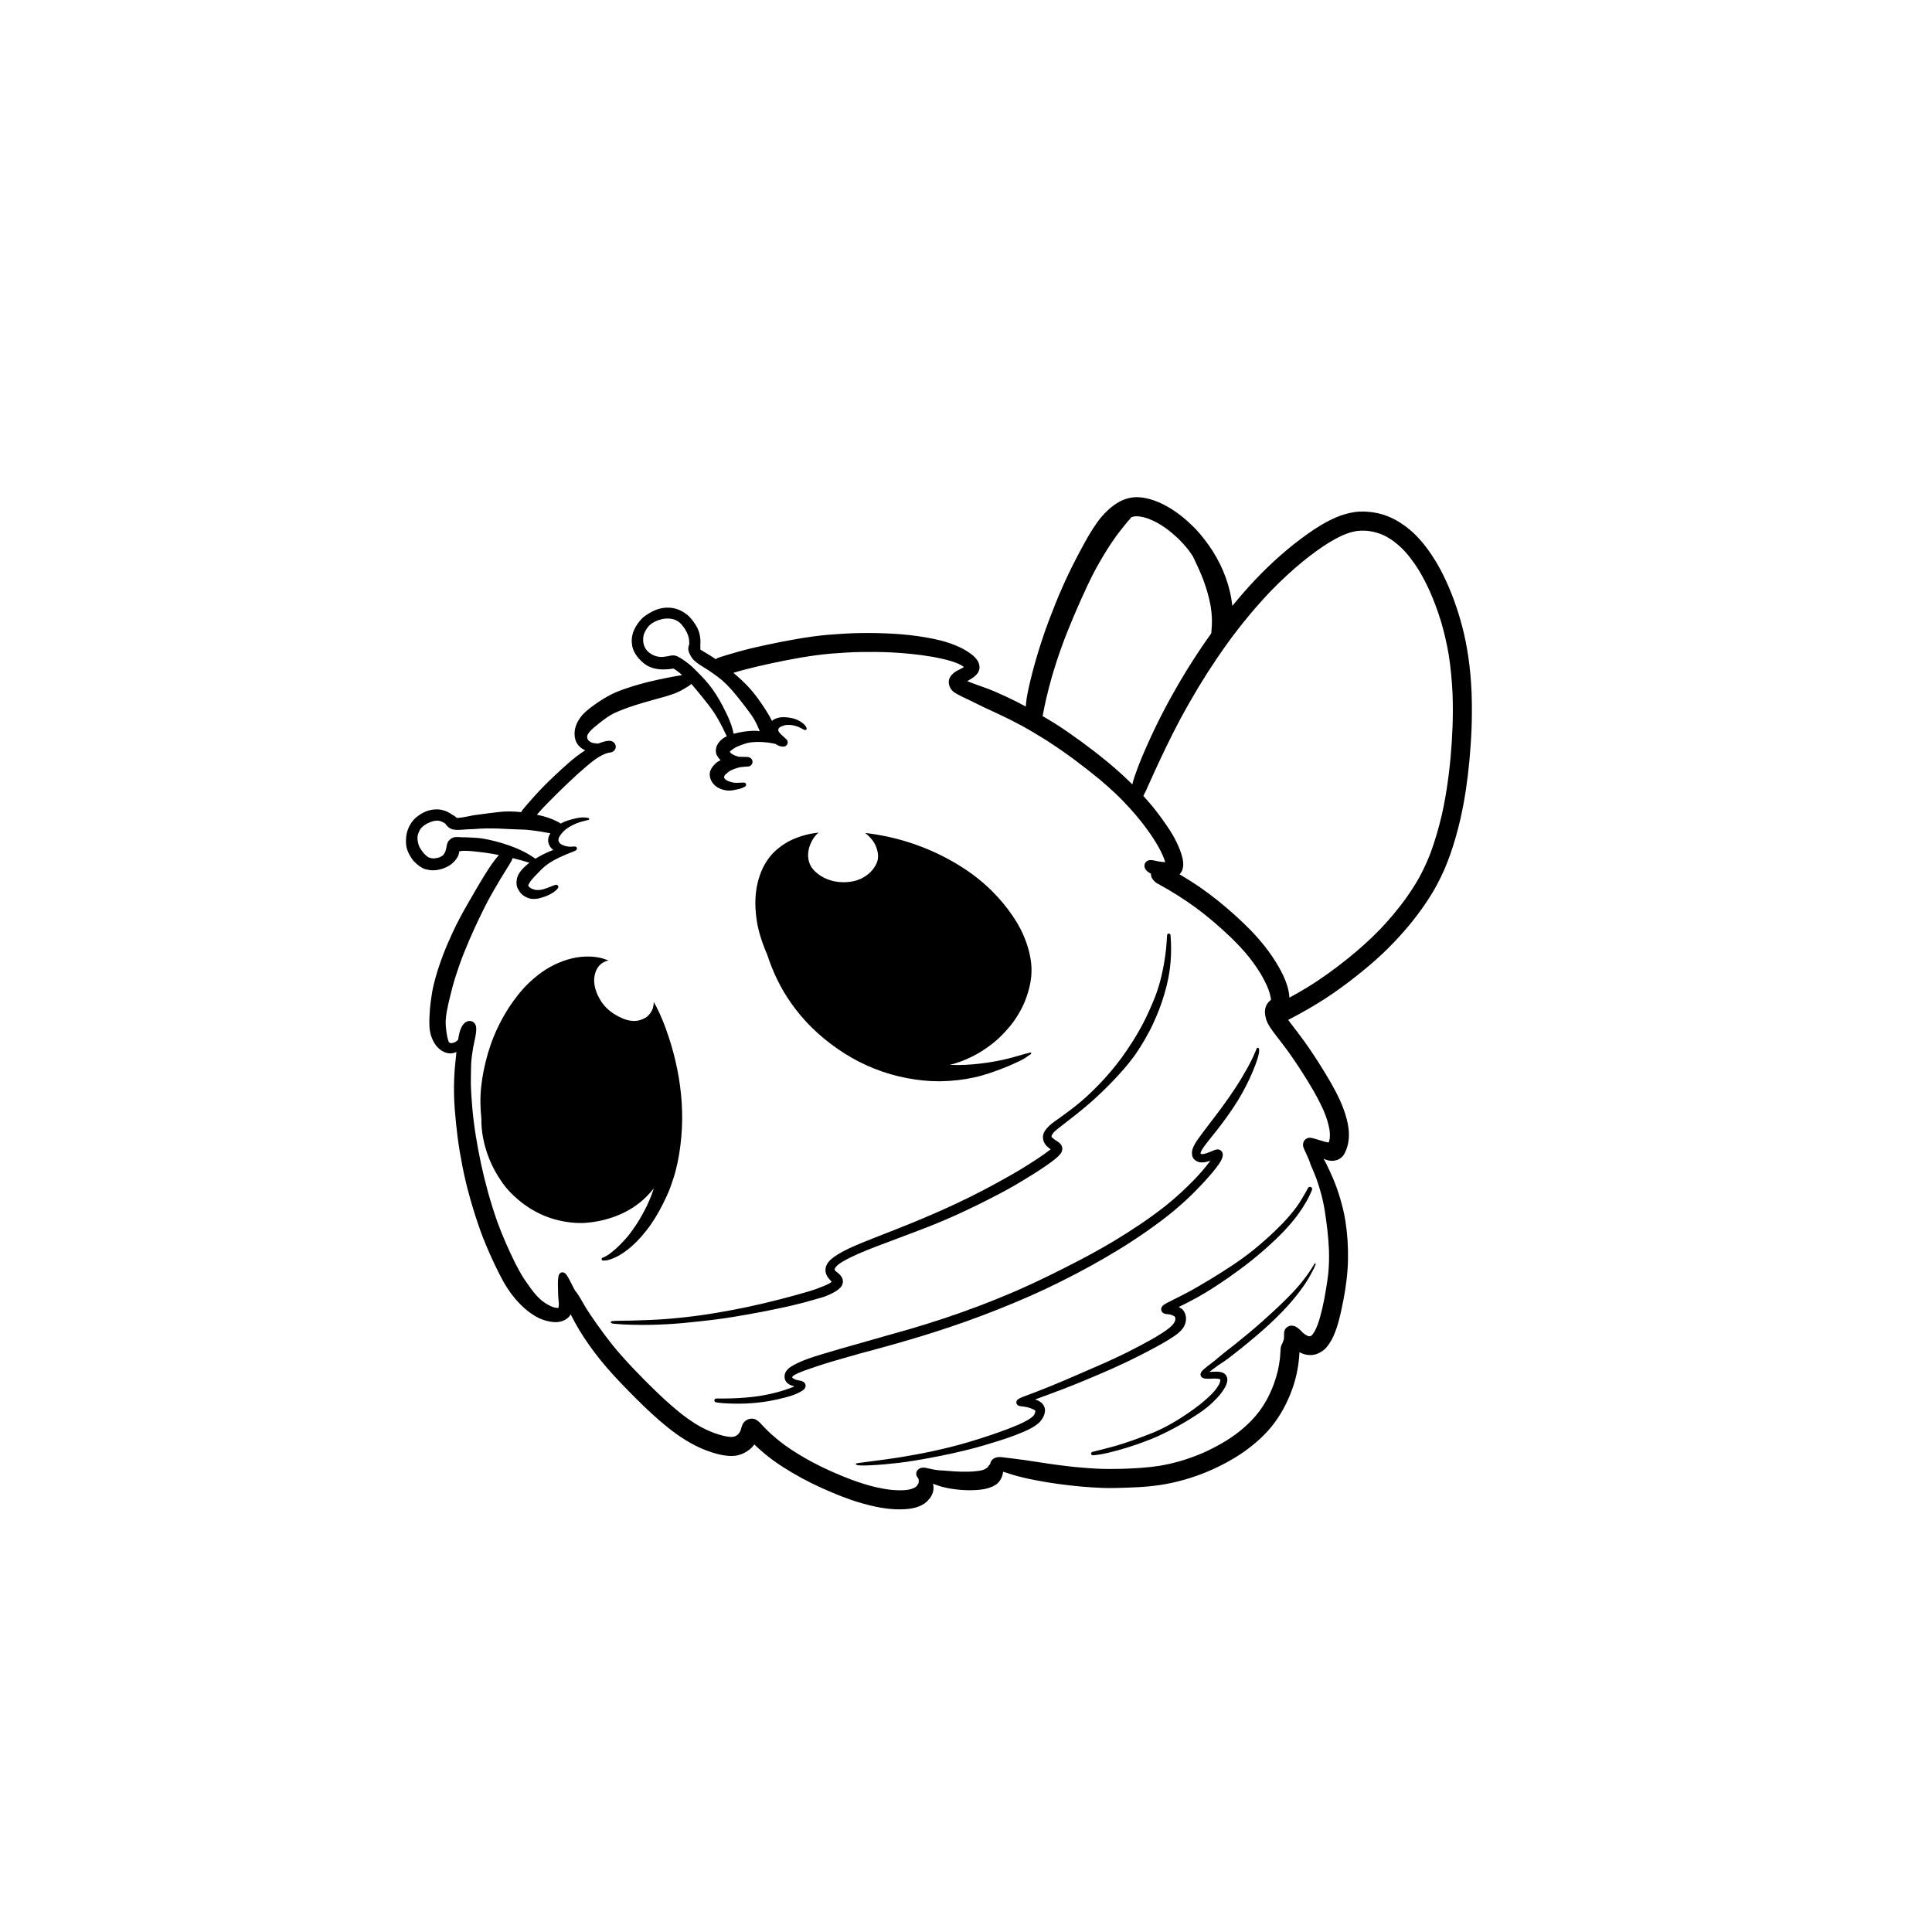 <?xml version="1.0" encoding="utf-8"?>
<!-- Generator: Adobe Illustrator 27.5.0, SVG Export Plug-In . SVG Version: 6.00 Build 0)  -->
<svg version="1.1" xmlns="http://www.w3.org/2000/svg" xmlns:xlink="http://www.w3.org/1999/xlink" x="0px" y="0px"
	 viewBox="0 0 500 500" style="enable-background:new 0 0 500 500;" xml:space="preserve">
<g id="BACKGROUND">
</g>
<g id="OBJECTS">
	<g>
		<path d="M194.608,339.978c2.889-0.529,5.772-1.089,8.638-1.728c1.386-0.311,2.77-0.637,4.145-0.99
			c1.309-0.339,2.61-0.706,3.906-1.089c0.623-0.165,1.249-0.328,1.861-0.535c0.562-0.19,1.114-0.419,1.651-0.67
			c0.91-0.424,1.852-0.912,2.574-1.629c0.001-0.001,0.002-0.002,0.003-0.003c0.306-0.322,0.579-0.694,0.686-1.136
			c0.107-0.449,0.099-0.932-0.085-1.362c-0.312-0.728-0.885-1.243-1.513-1.701c0.05,0.036,0.099,0.072,0.149,0.107
			c-0.132-0.096-0.262-0.196-0.386-0.303c-0.03-0.033-0.061-0.066-0.088-0.097c-0.022-0.033-0.044-0.063-0.066-0.096
			c-0.011-0.022-0.025-0.047-0.036-0.069c-0.008-0.027-0.019-0.055-0.028-0.08c-0.003-0.011-0.006-0.022-0.008-0.036
			c0-0.005,0-0.011,0-0.016c0-0.025,0-0.052,0.003-0.077c0.003-0.014,0.003-0.025,0.006-0.038c0.008-0.03,0.02-0.063,0.028-0.097
			c0.019-0.039,0.036-0.08,0.055-0.118c0.055-0.091,0.11-0.179,0.168-0.267c0.08-0.099,0.163-0.196,0.248-0.289
			c0.13-0.127,0.262-0.248,0.4-0.367c0.372-0.287,0.761-0.543,1.16-0.788c1.318-0.777,2.698-1.428,4.099-2.048
			c3.264-1.411,6.613-2.63,9.942-3.878c2.773-1.042,5.546-2.081,8.305-3.162c2.894-1.135,5.753-2.376,8.575-3.682
			c2.63-1.219,5.232-2.486,7.803-3.826c1.26-0.659,2.528-1.304,3.773-1.99c1.326-0.728,2.627-1.491,3.917-2.271v0.003
			c0.003-0.003,0.006-0.003,0.008-0.006c0,0,0.003-0.003,0.005-0.003c1.069-0.645,2.133-1.296,3.186-1.96
			c1.152-0.725,2.288-1.472,3.404-2.255c0.981-0.689,1.963-1.398,2.828-2.238c0.32-0.309,0.648-0.662,0.819-1.078
			c0.135-0.325,0.218-0.667,0.171-1.023c-0.049-0.389-0.215-0.747-0.474-1.042c-0.436-0.488-1.028-0.791-1.557-1.161
			c-0.182-0.138-0.358-0.281-0.524-0.436c-0.044-0.044-0.085-0.091-0.127-0.138c-0.025-0.033-0.05-0.069-0.075-0.105
			c-0.008-0.019-0.016-0.036-0.027-0.052c-0.003-0.011-0.008-0.022-0.011-0.033c0-0.003,0-0.006-0.003-0.006
			c0-0.008,0-0.017,0-0.025c0-0.003,0-0.008,0-0.014c0.003-0.011,0.003-0.019,0.006-0.027c0.011-0.036,0.022-0.069,0.033-0.102
			c0.041-0.102,0.088-0.204,0.141-0.303c0.069-0.121,0.144-0.24,0.221-0.353l0.003-0.003c0.088-0.11,0.18-0.218,0.273-0.32
			c0.353-0.353,0.741-0.667,1.13-0.978c1.475-1.163,2.977-2.293,4.446-3.465l-0.003,0.003c0.025-0.019,0.049-0.041,0.077-0.06
			c0.006-0.005,0.011-0.008,0.014-0.014c0,0.003,0,0.003,0,0.003c1.251-0.992,2.481-2.015,3.688-3.059
			c2.128-1.841,4.134-3.829,6.083-5.857c1.833-1.913,3.597-3.898,5.16-6.036l-0.003,0.003c0.242-0.331,0.485-0.664,0.716-0.998
			c0.75-1.097,1.453-2.224,2.112-3.376c0.758-1.323,1.497-2.657,2.139-4.044c0.587-1.265,1.152-2.541,1.646-3.848
			c0.499-1.312,0.951-2.643,1.345-3.991c0.402-1.378,0.763-2.773,1.039-4.184c0.256-1.318,0.444-2.652,0.554-3.991
			c0.199-2.351,0.185-4.716-0.005-7.067c-0.019-0.243-0.245-0.425-0.485-0.403c-0.223,0.022-0.386,0.207-0.402,0.427
			c-0.074,1.122-0.143,2.249-0.248,3.368c-0.242,2.382-0.642,4.735-1.177,7.067c-0.003,0.011-0.006,0.022-0.008,0.033
			c-0.003,0.022-0.008,0.044-0.014,0.066c0-0.003,0-0.003,0-0.003c-0.416,1.734-0.923,3.448-1.546,5.119
			c-0.031,0.074-0.061,0.143-0.086,0.223c-0.49,1.268-1.034,2.517-1.593,3.76c-0.598,1.323-1.229,2.63-1.918,3.911
			c-1.555,2.861-3.327,5.601-5.232,8.241c-1.737,2.337-3.611,4.559-5.623,6.662c0.031-0.031,0.058-0.061,0.088-0.091
			c-0.088,0.094-0.179,0.187-0.27,0.281c0.031-0.033,0.061-0.063,0.088-0.094c-0.99,1.025-2.007,2.026-3.051,2.996
			c-0.985,0.914-2.011,1.782-3.06,2.624c-1.215,0.958-2.445,1.893-3.71,2.784c-0.546,0.386-1.086,0.772-1.624,1.166
			c-0.505,0.369-1.02,0.742-1.475,1.172c-0.725,0.686-1.436,1.486-1.629,2.495c-0.16,0.843,0.119,1.761,0.631,2.434
			c0.303,0.4,0.664,0.717,1.072,1.006c0.085,0.061,0.171,0.119,0.256,0.179c-0.044,0.039-0.091,0.077-0.135,0.113
			c-1.13,0.882-2.31,1.706-3.514,2.483c-1.349,0.872-2.694,1.752-4.07,2.584c-1.773,1.062-3.58,2.064-5.385,3.072
			c-5.077,2.836-10.301,5.408-15.62,7.757c0.011-0.005,0.022-0.011,0.033-0.017c-0.221,0.097-0.441,0.193-0.661,0.289
			c0.052-0.022,0.102-0.044,0.154-0.066c-1.345,0.584-2.693,1.166-4.044,1.742c-2.704,1.155-5.444,2.232-8.181,3.308
			c-2.61,1.028-5.237,2.026-7.828,3.101c-1.372,0.568-2.74,1.16-4.055,1.85c-1.215,0.637-2.439,1.318-3.484,2.216
			c-0.543,0.469-1.022,1.058-1.29,1.728c-0.276,0.689-0.281,1.464-0.017,2.158c0.196,0.513,0.518,0.962,0.882,1.37
			c0.179,0.204,0.369,0.394,0.546,0.598c-0.019,0.017-0.041,0.036-0.061,0.052c-0.154,0.119-0.314,0.229-0.479,0.334
			c-0.342,0.198-0.697,0.369-1.056,0.529c-0.843,0.361-1.698,0.684-2.555,1.001c-0.821,0.3-1.662,0.543-2.5,0.788
			c0.019-0.006,0.036-0.011,0.052-0.017c-2.164,0.634-4.346,1.224-6.533,1.786c-2.867,0.741-5.744,1.433-8.644,2.045
			c-3.003,0.635-6.025,1.196-9.055,1.691c-1.066,0.169-2.136,0.333-3.205,0.481c-2.969,0.413-5.943,0.73-8.93,0.959
			c-2.867,0.223-5.736,0.306-8.606,0.394c0.003,0,0.006,0,0.008,0c-1.213,0.036-2.423,0.025-3.633,0.058
			c-0.504,0.011-1.009,0.027-1.513,0.072c-0.179,0.014-0.397,0.047-0.466,0.24c-0.055,0.157,0.099,0.262,0.221,0.314
			c0.273,0.116,0.598,0.138,0.888,0.165c1.381,0.138,2.778,0.19,4.165,0.234c0.995,0.03,1.99,0.044,2.982,0.044
			c0.499,0,0.995-0.003,1.494-0.011c2.971-0.047,5.94-0.201,8.898-0.466c1.384-0.124,2.762-0.273,4.143-0.424
			c1.522-0.168,3.043-0.331,4.559-0.529C188.499,341.058,191.556,340.537,194.608,339.978z"/>
		<path d="M226.642,349.188c2.878-0.777,5.744-1.582,8.603-2.423h-0.003c4.881-1.436,9.733-2.991,14.529-4.694
			c5.617-1.996,11.166-4.193,16.626-6.591c2.646-1.158,5.264-2.393,7.85-3.682c2.643-1.315,5.27-2.668,7.858-4.096
			c5.111-2.814,10.113-5.841,14.885-9.201c2.437-1.717,4.84-3.487,7.119-5.411c1.147-0.968,2.269-1.957,3.357-2.988
			c1.036-0.979,2.045-1.99,3.029-3.024c0.981-1.028,1.946-2.073,2.869-3.156c0.444-0.518,0.879-1.045,1.295-1.588
			c0.438-0.571,0.879-1.152,1.235-1.781c0.378-0.675,0.739-1.447,0.471-2.227c-0.163-0.479-0.689-0.868-1.202-0.86
			c-0.292,0.008-0.568,0.066-0.843,0.168c-0.397,0.143-0.775,0.331-1.166,0.485c-0.391,0.154-0.786,0.298-1.183,0.422
			c-0.16,0.044-0.317,0.08-0.479,0.11c-0.088,0.011-0.179,0.019-0.27,0.028c-0.063,0-0.126-0.003-0.19-0.008
			c-0.05-0.005-0.102-0.014-0.151-0.022c-0.039-0.011-0.074-0.022-0.113-0.033c-0.016-0.008-0.033-0.017-0.049-0.022
			c-0.003-0.003-0.005-0.005-0.008-0.008c0-0.011-0.003-0.022-0.003-0.033c0-0.025,0.003-0.052,0.003-0.077
			c0.008-0.063,0.019-0.13,0.03-0.193c0.017-0.063,0.036-0.13,0.061-0.196c0.058-0.141,0.124-0.276,0.193-0.408
			c0.218-0.38,0.46-0.741,0.716-1.097c0.62-0.841,1.279-1.651,1.932-2.467c0.799-0.995,1.596-1.993,2.362-3.013
			c1.538-2.045,3.023-4.129,4.366-6.307c0.703-1.144,1.351-2.321,1.971-3.512c0.647-1.243,1.249-2.514,1.794-3.807
			c0.524-1.237,1.023-2.5,1.395-3.795c0.091-0.323,0.185-0.651,0.245-0.981c0.047-0.259,0.099-0.529,0.094-0.794
			c-0.003-0.163,0.003-0.35-0.064-0.502c-0.027-0.066-0.058-0.138-0.116-0.185c-0.025-0.019-0.05-0.038-0.074-0.049
			c-0.022-0.011-0.044-0.017-0.066-0.019c-0.088-0.014-0.179,0.017-0.242,0.088c-0.069,0.08-0.11,0.182-0.152,0.278
			c-0.069,0.163-0.135,0.325-0.198,0.491c-0.182,0.449-0.375,0.896-0.579,1.337c-0.438,0.945-0.915,1.866-1.406,2.787
			c-1.009,1.827-2.076,3.619-3.217,5.361c-1.152,1.761-2.373,3.476-3.608,5.179c0.033-0.044,0.066-0.091,0.102-0.135
			c-0.099,0.135-0.198,0.27-0.297,0.405c0.033-0.047,0.066-0.091,0.099-0.138c-0.055,0.077-0.11,0.151-0.165,0.229v-0.003
			c-1.502,2.045-3.095,4.019-4.603,6.064c-0.391,0.529-0.783,1.061-1.166,1.599c-0.394,0.551-0.774,1.113-1.08,1.72
			c-0.3,0.592-0.557,1.246-0.568,1.921c-0.011,0.711,0.187,1.439,0.783,1.891c0.369,0.279,0.794,0.491,1.254,0.568
			c0.444,0.074,0.89,0.049,1.334-0.022c0.422-0.069,0.838-0.182,1.243-0.323c0.052-0.016,0.105-0.036,0.157-0.058
			c-0.019,0.028-0.036,0.052-0.055,0.08c0.005-0.006,0.008-0.011,0.014-0.017c-0.008,0.011-0.016,0.022-0.025,0.033
			c0,0.003-0.003,0.003-0.003,0.005c-0.02,0.022-0.036,0.047-0.055,0.069c-0.003,0.006-0.003,0.008-0.005,0.014v-0.003
			c0,0.003-0.003,0.003-0.003,0.005l-0.003,0.003c-0.022,0.03-0.044,0.061-0.063,0.088c0,0,0-0.003,0-0.005
			c-1.197,1.612-2.53,3.112-3.912,4.569c-2.265,2.337-4.655,4.555-7.191,6.597c0.008-0.006,0.016-0.011,0.025-0.017
			c-0.027,0.022-0.052,0.041-0.08,0.063c-0.014,0.011-0.028,0.022-0.041,0.033c0.003-0.003,0.008-0.008,0.011-0.011
			c-0.13,0.105-0.259,0.21-0.389,0.309c-0.027,0.022-0.052,0.041-0.077,0.064c0,0,0,0,0.003-0.003
			c-4.132,3.245-8.524,6.123-13.009,8.853c-2.933,1.746-5.918,3.418-8.948,4.993c-5.23,2.712-10.499,5.347-15.892,7.723
			c-3.592,1.548-7.212,3.037-10.878,4.402c-2.831,1.056-5.675,2.076-8.545,3.024c-2.833,0.934-5.677,1.813-8.536,2.662
			c-3.803,1.11-7.625,2.129-11.423,3.245c0,0,0,0,0.003,0c-2.332,0.684-4.675,1.306-7.007,1.99c0.052-0.014,0.105-0.03,0.16-0.044
			c-0.824,0.24-1.643,0.485-2.464,0.73c-2.613,0.783-5.259,1.502-7.759,2.61c-0.579,0.256-1.155,0.524-1.706,0.832
			c-0.576,0.323-1.13,0.67-1.585,1.152c-0.35,0.37-0.637,0.852-0.722,1.359c-0.063,0.391-0.052,0.769,0.053,1.149
			c0.127,0.4,0.347,0.764,0.675,1.034c0.292,0.245,0.626,0.427,0.981,0.568c0.257,0.102,0.521,0.179,0.788,0.254
			c-0.022,0.011-0.047,0.022-0.072,0.033c0.003,0,0.003,0,0.006,0c-1.105,0.471-2.246,0.855-3.396,1.199
			c-1.756,0.51-3.547,0.915-5.353,1.213c-2.406,0.375-4.848,0.568-7.282,0.648c-0.7,0.019-1.398,0.03-2.092,0.039
			c-0.361,0.003-0.722,0.003-1.08,0c-0.309,0-0.618,0-0.924,0.003c-0.267,0.003-0.499,0.198-0.51,0.477
			c-0.008,0.248,0.171,0.455,0.413,0.502c0.601,0.116,1.218,0.171,1.83,0.221c0.596,0.05,1.193,0.077,1.792,0.097
			c0.695,0.025,1.392,0.039,2.086,0.039c0.626,0,1.249-0.011,1.872-0.039c2.103-0.083,4.203-0.295,6.274-0.662
			c1.312-0.232,2.61-0.529,3.9-0.863c1.274-0.328,2.569-0.708,3.74-1.315c0.234-0.118,0.461-0.248,0.684-0.383
			c0.176-0.108,0.358-0.223,0.512-0.367c0.235-0.215,0.45-0.493,0.496-0.816c0.05-0.353-0.036-0.692-0.27-0.962
			c-0.27-0.311-0.681-0.438-1.067-0.535c-0.325-0.077-0.65-0.135-0.973-0.207c-0.105-0.03-0.206-0.063-0.306-0.099
			c-0.13-0.05-0.253-0.105-0.377-0.168c-0.085-0.047-0.168-0.097-0.248-0.152c-0.033-0.028-0.066-0.055-0.096-0.083
			c-0.022-0.019-0.041-0.041-0.061-0.063c-0.011-0.017-0.025-0.033-0.036-0.05c-0.006-0.008-0.008-0.016-0.014-0.022
			c-0.003-0.008-0.005-0.016-0.008-0.025c0-0.014-0.003-0.025-0.003-0.039c0-0.003,0-0.008,0-0.014
			c0.003-0.008,0.003-0.016,0.006-0.025c0.003-0.008,0.005-0.019,0.008-0.027c0.011-0.019,0.025-0.039,0.036-0.055
			c0.03-0.038,0.061-0.074,0.094-0.11c0.069-0.066,0.138-0.127,0.209-0.19c0.077-0.055,0.154-0.107,0.237-0.16
			c0.374-0.215,0.769-0.391,1.165-0.566c1.349-0.58,2.744-1.044,4.135-1.51c1.474-0.49,2.951-0.967,4.438-1.409
			c1.01-0.296,2.027-0.585,3.04-0.873c1.389-0.397,2.773-0.808,4.162-1.194C223.911,349.916,225.278,349.558,226.642,349.188z"/>
		<path d="M324.272,323.58c-0.885,0.699-1.78,1.38-2.689,2.047c-0.926,0.678-1.871,1.323-2.828,1.954
			c-1.731,1.144-3.479,2.258-5.254,3.333c0.003-0.003,0.003-0.003,0.005-0.005c-0.24,0.146-0.48,0.289-0.716,0.433
			c0.011-0.008,0.025-0.016,0.036-0.025c-1.105,0.664-2.214,1.323-3.327,1.971c-1.935,1.125-3.955,2.106-5.948,3.123
			c-0.471,0.24-0.945,0.477-1.417,0.722c-0.242,0.127-0.482,0.259-0.716,0.402c-0.149,0.091-0.303,0.19-0.427,0.314
			c-0.287,0.278-0.538,0.675-0.471,1.097c0.033,0.207,0.088,0.397,0.206,0.571c0.119,0.168,0.303,0.331,0.496,0.408
			c0.369,0.149,0.764,0.179,1.155,0.215c-0.003,0-0.003-0.003-0.005-0.003c0.182,0.019,0.358,0.038,0.537,0.072
			c0.036,0.008,0.072,0.019,0.107,0.03c0.091,0.039,0.176,0.083,0.265,0.124c0.099,0.049,0.21,0.082,0.317,0.118
			c0.069,0.028,0.138,0.058,0.207,0.091c0.03,0.019,0.064,0.039,0.094,0.058c0.022,0.019,0.047,0.039,0.072,0.061
			c0.008,0.008,0.016,0.019,0.025,0.028c0.017,0.022,0.03,0.044,0.044,0.066c0.019,0.033,0.036,0.069,0.055,0.102
			c0.017,0.047,0.033,0.091,0.05,0.138c0.008,0.033,0.016,0.069,0.022,0.105c0.008,0.05,0.011,0.102,0.017,0.155
			c-0.003,0.063-0.003,0.127-0.006,0.193c-0.008,0.063-0.02,0.124-0.03,0.187c-0.02,0.072-0.041,0.143-0.064,0.215
			c-0.05,0.116-0.102,0.232-0.16,0.345c-0.064,0.108-0.13,0.212-0.199,0.314c-0.121,0.16-0.251,0.314-0.386,0.463
			c-0.273,0.284-0.568,0.54-0.874,0.788c-0.976,0.755-2.018,1.419-3.076,2.053c0.044-0.025,0.085-0.05,0.129-0.074
			c-0.052,0.033-0.105,0.064-0.157,0.094c0.008-0.006,0.02-0.011,0.031-0.019c-0.355,0.215-0.717,0.425-1.078,0.631
			c-2.04,1.16-4.115,2.249-6.207,3.305c-1.097,0.554-2.205,1.081-3.316,1.607c-1.012,0.474-2.023,0.945-3.049,1.4
			c-0.005,0.003-0.011,0.006-0.017,0.008c0,0,0,0-0.003,0c-0.003,0-0.005,0.003-0.008,0.003c-0.008,0.003-0.014,0.006-0.02,0.008
			c-0.008,0.006-0.017,0.008-0.025,0.011c-0.003,0-0.003,0.003-0.006,0.003h0.003c-0.121,0.05-0.243,0.102-0.364,0.157
			c-0.259,0.113-0.515,0.226-0.777,0.339c-4.297,1.855-8.569,3.771-12.908,5.524c-1.075,0.433-2.15,0.876-3.233,1.287
			c-1.067,0.405-2.136,0.799-3.203,1.205c-0.48,0.185-0.978,0.367-1.427,0.617c-0.257,0.146-0.51,0.323-0.637,0.604
			c-0.152,0.328-0.096,0.758,0.168,1.017c0.358,0.347,0.846,0.353,1.312,0.411c0.402,0.049,0.802,0.108,1.196,0.193
			c0.369,0.096,0.733,0.212,1.092,0.347c0.237,0.097,0.471,0.201,0.697,0.317c0.074,0.041,0.146,0.085,0.218,0.132
			c0.041,0.03,0.08,0.063,0.118,0.096c0.008,0.011,0.017,0.019,0.025,0.027c0.003,0.005,0.005,0.008,0.008,0.014
			c0,0.003,0,0.006,0,0.008c0,0.033,0,0.066,0,0.099c-0.011,0.077-0.022,0.154-0.039,0.232c-0.036,0.127-0.074,0.251-0.118,0.375
			c-0.036,0.085-0.072,0.165-0.11,0.248c-0.033,0.055-0.066,0.108-0.099,0.16c-0.066,0.083-0.135,0.165-0.207,0.245
			c-0.14,0.138-0.287,0.265-0.438,0.391c-0.237,0.179-0.477,0.345-0.73,0.502c0.003,0,0.003,0,0.003,0
			c-0.003,0-0.003,0.003-0.005,0.003h0.003c-0.003,0-0.003,0-0.005,0.003c-0.003,0.003-0.006,0.003-0.008,0.005
			c-0.009,0.003-0.014,0.008-0.019,0.011c-0.783,0.458-1.585,0.857-2.415,1.227c0.044-0.019,0.088-0.039,0.132-0.055
			c-0.049,0.022-0.099,0.041-0.149,0.064c0.006-0.003,0.011-0.005,0.017-0.008c-0.063,0.027-0.124,0.058-0.187,0.085
			c0.019-0.008,0.039-0.019,0.055-0.028c-2.062,0.888-4.167,1.673-6.293,2.404c-2.183,0.749-4.383,1.454-6.597,2.112
			c-0.921,0.27-1.843,0.533-2.769,0.785c-4.846,1.307-9.763,2.307-14.716,3.112c0,0,0.003,0,0.006,0
			c-2.092,0.328-4.187,0.628-6.284,0.907c-1.02,0.138-2.04,0.273-3.062,0.4c-0.485,0.061-0.967,0.124-1.453,0.193
			c-0.204,0.027-0.411,0.049-0.612,0.094c-0.061,0.014-0.116,0.025-0.171,0.05c-0.091-0.008-0.185,0.047-0.185,0.163
			c0,0.094,0.055,0.152,0.132,0.176c0.127,0.102,0.314,0.124,0.466,0.141c0.378,0.047,0.758,0.05,1.136,0.052
			c0.086,0.003,0.168,0.003,0.254,0.003c0.664,0,1.334-0.028,1.998-0.063c2.409-0.119,4.81-0.339,7.202-0.626
			c2.517-0.3,5.014-0.728,7.506-1.182c2.403-0.438,4.801-0.926,7.183-1.464c2.393-0.537,4.766-1.141,7.117-1.833
			c-0.006,0.003-0.008,0.003-0.014,0.006c0.091-0.025,0.179-0.052,0.27-0.077c-0.006,0-0.011,0.003-0.017,0.003
			c0.028-0.008,0.055-0.014,0.083-0.022c0.014-0.005,0.025-0.008,0.039-0.014c-0.005,0.003-0.008,0.003-0.014,0.005
			c0.187-0.055,0.372-0.11,0.559-0.168c2.271-0.67,4.537-1.37,6.762-2.191c1.13-0.419,2.249-0.868,3.352-1.362
			c1.067-0.477,2.111-1.036,3.026-1.767c0.901-0.725,1.61-1.761,1.847-2.905c0.105-0.496,0.091-1.02-0.102-1.494
			c-0.185-0.452-0.48-0.882-0.877-1.177c-0.405-0.303-0.854-0.554-1.348-0.684c-0.074-0.019-0.146-0.036-0.22-0.052
			c0.212-0.077,0.425-0.157,0.634-0.237c1.08-0.405,2.167-0.796,3.25-1.196c2.186-0.81,4.369-1.626,6.527-2.508
			c4.377-1.792,8.746-3.614,13.021-5.637c2.158-1.023,4.291-2.1,6.4-3.219c2.031-1.075,4.063-2.18,5.978-3.451
			c0.984-0.651,1.963-1.384,2.605-2.39c0.391-0.612,0.631-1.276,0.681-2.001c0.036-0.532-0.042-1.105-0.234-1.604
			c-0.19-0.491-0.502-0.954-0.926-1.274c-0.226-0.168-0.463-0.317-0.714-0.441c0.686-0.331,1.373-0.664,2.051-1.012
			c1.745-0.885,3.462-1.836,5.135-2.853c1.946-1.185,3.84-2.453,5.714-3.751c0.951-0.661,1.891-1.34,2.822-2.031
			c1.001-0.744,2.004-1.486,2.977-2.268c0.041-0.033,0.08-0.064,0.119-0.094c0.003-0.003,0.005-0.005,0.011-0.008
			c-0.003,0-0.003,0-0.003,0c0.003,0,0.003-0.003,0.005-0.003c1.45-1.158,2.861-2.362,4.245-3.603
			c1.34-1.196,2.641-2.431,3.884-3.724c-0.003,0-0.003,0.003-0.006,0.003c1.4-1.455,2.726-2.982,3.919-4.609
			c-0.005,0.005-0.011,0.011-0.017,0.017c1.445-1.968,2.715-4.085,3.63-6.351c0.116-0.286,0.009-0.62-0.284-0.752
			c-0.243-0.113-0.582-0.033-0.714,0.212c-0.938,1.705-1.885,3.41-3.026,4.987c-1.14,1.535-2.4,2.969-3.72,4.349
			C329.441,319.18,326.906,321.45,324.272,323.58z"/>
		<path d="M285.744,352.783c-0.008,0.003-0.014,0.005-0.022,0.008c0.003,0,0.003,0,0.003,0
			C285.73,352.789,285.736,352.786,285.744,352.783z"/>
		<path d="M317.046,359.025c-0.007,0.013-0.018,0.024-0.025,0.037c-0.012,0.022-0.018,0.046-0.03,0.068
			C317.01,359.094,317.026,359.061,317.046,359.025z"/>
		<path d="M337.991,330.383c0.011-0.014,0.022-0.03,0.033-0.044c-0.024,0.034-0.049,0.068-0.073,0.101
			c-0.55,0.742-1.114,1.478-1.718,2.175c-0.604,0.698-1.221,1.387-1.855,2.054c-0.036,0.039-0.072,0.077-0.108,0.113
			c0.003-0.005,0.008-0.008,0.011-0.014c-0.022,0.025-0.047,0.049-0.069,0.072c0.005-0.003,0.011-0.008,0.017-0.014
			c-0.375,0.386-0.753,0.769-1.13,1.149c-2.087,2.1-4.272,4.099-6.483,6.067c-2.236,1.99-4.551,3.884-6.88,5.764
			c0.008-0.006,0.014-0.011,0.022-0.017c-0.014,0.011-0.03,0.025-0.044,0.036c-0.003,0.003-0.005,0.003-0.008,0.006
			c0.003,0,0.003-0.003,0.006-0.003c-0.06,0.047-0.124,0.097-0.185,0.146c0.031-0.025,0.061-0.049,0.091-0.074
			c-0.036,0.027-0.069,0.055-0.105,0.083l0.003-0.003c-0.017,0.014-0.03,0.028-0.047,0.038c-0.011,0.008-0.017,0.014-0.025,0.019
			h0.003c-0.088,0.069-0.174,0.138-0.262,0.207c0.03-0.025,0.061-0.05,0.091-0.074c-0.099,0.08-0.198,0.157-0.295,0.237
			c0.03-0.025,0.06-0.05,0.091-0.074c-0.772,0.615-1.549,1.221-2.332,1.825c-0.4,0.309-0.788,0.628-1.169,0.962
			c-0.328,0.298-0.67,0.579-1.017,0.857c0.006-0.003,0.011-0.008,0.017-0.011c-0.339,0.267-0.678,0.535-1.02,0.796
			c-0.584,0.444-1.169,0.887-1.728,1.359c-0.251,0.21-0.502,0.424-0.714,0.673c-0.242,0.281-0.452,0.617-0.413,1.009
			c0.041,0.444,0.389,0.78,0.805,0.898c0.243,0.072,0.494,0.097,0.745,0.11c0.587,0.03,1.177-0.019,1.764-0.036
			c0.336-0.006,0.675-0.003,1.014,0.028c0.165,0.016,0.328,0.041,0.491,0.074c0.047,0.011,0.091,0.025,0.138,0.042
			c0.03,0.014,0.061,0.027,0.091,0.041c0.003,0.003,0.005,0.003,0.005,0.006c0.008,0.008,0.014,0.016,0.02,0.025
			c0.003,0.005,0.005,0.011,0.008,0.017c0.005,0.014,0.011,0.028,0.014,0.041c0.008,0.025,0.014,0.047,0.017,0.072
			c0.003,0.022,0.005,0.044,0.008,0.069c-0.003,0.036-0.003,0.075-0.005,0.113c-0.008,0.069-0.019,0.138-0.036,0.209
			c-0.039,0.141-0.083,0.278-0.132,0.416c-0.066,0.168-0.141,0.328-0.223,0.488c-0.171,0.3-0.361,0.59-0.562,0.874
			c-0.351,0.465-0.727,0.91-1.128,1.328c-0.029,0.03-0.059,0.06-0.088,0.091c-0.921,0.934-1.891,1.8-2.914,2.618
			c0.003,0,0.003-0.003,0.006-0.003c-0.019,0.014-0.039,0.028-0.055,0.041c0.017-0.014,0.036-0.027,0.055-0.044
			c-0.061,0.047-0.116,0.094-0.174,0.138c0.001,0,0.002,0,0.003,0c-1.959,1.54-4.026,2.939-6.149,4.237
			c-0.027,0.014-0.052,0.03-0.08,0.047c0.011-0.008,0.022-0.014,0.033-0.022c-0.898,0.543-1.811,1.061-2.743,1.549
			c-0.899,0.471-1.82,0.899-2.746,1.311c-0.567,0.238-1.144,0.457-1.719,0.682c-2.685,1.047-5.397,2.02-8.153,2.845H289
			c-0.003,0.003-0.003,0.003-0.006,0.003c0,0,0,0,0.003,0c-0.011,0.003-0.022,0.005-0.031,0.008
			c-0.013,0.005-0.027,0.008-0.041,0.014c-0.047,0.011-0.094,0.025-0.14,0.039c0.016-0.003,0.03-0.008,0.044-0.011
			c-0.965,0.279-1.932,0.54-2.908,0.783c-1.067,0.267-2.139,0.521-3.206,0.802c-0.234,0.064-0.391,0.289-0.336,0.532
			c0.047,0.215,0.242,0.347,0.452,0.347c0.008,0,0.016,0,0.025,0c0.176-0.011,0.35-0.022,0.524-0.039
			c1.428-0.141,2.825-0.455,4.212-0.802c1.386-0.347,2.762-0.728,4.126-1.15c1.378-0.427,2.745-0.898,4.099-1.4
			c1.392-0.515,2.784-1.045,4.129-1.673c2.721-1.268,5.38-2.679,7.936-4.256c0.626-0.386,1.246-0.78,1.858-1.188
			c0.62-0.408,1.238-0.824,1.83-1.271c0.595-0.449,1.18-0.912,1.737-1.411c0.524-0.471,1.023-0.969,1.51-1.478
			c0.412-0.428,0.807-0.88,1.169-1.352c0.377-0.493,0.74-0.998,1.036-1.542c0.354-0.656,0.654-1.382,0.606-2.14
			c-0.022-0.378-0.157-0.753-0.381-1.056c-0.22-0.3-0.515-0.496-0.852-0.637c-0.722-0.27-1.53-0.248-2.293-0.226
			c-0.367,0.011-0.736,0.033-1.105,0.058c0.135-0.116,0.276-0.229,0.413-0.342c0.003-0.003,0.006-0.003,0.008-0.005
			c0.549-0.433,1.113-0.846,1.682-1.251c0.579-0.413,1.168-0.802,1.764-1.188c0.609-0.394,1.182-0.849,1.756-1.293
			c0.57-0.441,1.141-0.882,1.706-1.331c0.006-0.003,0.008-0.006,0.014-0.011c0.025-0.019,0.052-0.039,0.077-0.061
			c-0.008,0.008-0.019,0.017-0.027,0.025c0.069-0.055,0.135-0.108,0.204-0.163c0.039-0.03,0.077-0.061,0.113-0.091
			c-0.014,0.011-0.028,0.022-0.041,0.033c0.03-0.025,0.06-0.049,0.091-0.074c0.045-0.036,0.091-0.073,0.138-0.109
			c1.533-1.215,3.033-2.473,4.523-3.739c1.13-0.959,2.238-1.949,3.324-2.96c1.075-1.006,2.133-2.031,3.148-3.092
			c0.014-0.014,0.025-0.028,0.039-0.039c0.011-0.011,0.022-0.025,0.033-0.036c-0.003,0.003-0.006,0.008-0.008,0.011
			c0.047-0.049,0.096-0.099,0.146-0.149c-0.005,0.003-0.008,0.005-0.011,0.008c0.016-0.017,0.033-0.036,0.05-0.052
			c0.008-0.008,0.016-0.017,0.025-0.025c-0.003,0.003-0.003,0.006-0.006,0.008c0.044-0.05,0.088-0.094,0.135-0.143
			c-0.025,0.025-0.05,0.05-0.074,0.075c0.339-0.342,0.664-0.7,0.989-1.059c0.311-0.342,0.617-0.689,0.921-1.042
			c0.615-0.717,1.219-1.444,1.797-2.189c0.915-1.18,1.789-2.395,2.561-3.674c0.394-0.651,0.766-1.318,1.116-1.993
			c0.295-0.568,0.601-1.136,0.822-1.739c0.011-0.022,0.019-0.044,0.033-0.066l0.003-0.003c0.014-0.025,0.025-0.05,0.039-0.075
			c0.047-0.083-0.003-0.193-0.088-0.231c-0.088-0.039-0.182,0-0.229,0.08c-0.022,0.041-0.047,0.083-0.069,0.127
			c-0.328,0.493-0.623,1.009-0.948,1.502C338.791,329.275,338.394,329.832,337.991,330.383z"/>
		<path d="M314.871,361.902c-0.018,0.019-0.038,0.036-0.055,0.054c-0.009,0.009-0.016,0.02-0.025,0.029
			C314.818,361.958,314.843,361.93,314.871,361.902z"/>
		<path d="M320.915,349.182c-0.008,0.006-0.014,0.012-0.022,0.018c-0.023,0.018-0.046,0.038-0.069,0.057
			C320.855,349.232,320.885,349.207,320.915,349.182z"/>
		<path d="M150.006,344.359c-0.036-0.06-0.068-0.124-0.105-0.184c-0.015-0.025-0.032-0.047-0.047-0.072
			C149.904,344.188,149.956,344.273,150.006,344.359z"/>
		<path d="M336.191,351.633c-0.002,0.022-0.008,0.044-0.011,0.066c-0.008,0.084-0.011,0.169-0.02,0.254
			C336.172,351.845,336.18,351.741,336.191,351.633z"/>
		<path d="M337.533,297.454c-0.01-0.022-0.017-0.044-0.026-0.066c-0.018-0.04-0.037-0.079-0.054-0.119
			C337.478,297.33,337.506,297.39,337.533,297.454z"/>
		<path d="M272.847,187.12c0.046,0.029,0.09,0.061,0.135,0.09c0.046,0.029,0.094,0.055,0.14,0.084
			C273.032,187.235,272.938,187.177,272.847,187.12z"/>
		<path d="M256.424,183.872c-0.021-0.01-0.043-0.02-0.064-0.029c-0.075-0.034-0.151-0.068-0.225-0.103
			C256.232,183.784,256.328,183.828,256.424,183.872z"/>
		<path d="M161.564,178.333c0.033-0.012,0.067-0.02,0.1-0.031c0.065-0.023,0.13-0.05,0.195-0.073
			C161.763,178.264,161.663,178.297,161.564,178.333z"/>
		<path d="M117.707,287.234c-0.003-0.032-0.002-0.064-0.005-0.096c-0.005-0.065-0.015-0.129-0.02-0.194
			C117.691,287.041,117.699,287.138,117.707,287.234z"/>
		<path d="M144.48,330.558c0.003-0.019,0.011-0.039,0.014-0.058c0.002-0.013,0.001-0.026,0.003-0.038
			C144.491,330.495,144.485,330.528,144.48,330.558z"/>
		<path d="M140.028,232.358c-0.039,0.01-0.079,0.018-0.118,0.029c-0.004,0.001-0.008,0.003-0.012,0.004
			C139.94,232.38,139.984,232.369,140.028,232.358z"/>
		<path d="M147.055,219.096c0.003,0,0.008,0,0.011,0c-0.005,0-0.011-0.003-0.014-0.003L147.055,219.096z"/>
		<path d="M188.066,190.481c0-0.001-0.001-0.001-0.001-0.002c-0.004-0.008-0.009-0.015-0.013-0.023
			C188.058,190.464,188.061,190.473,188.066,190.481z"/>
		<polygon points="175.423,169.925 175.429,169.928 175.426,169.925 		"/>
		<polygon points="178.546,169.344 178.546,169.341 178.543,169.341 		"/>
		<path d="M377.54,159.057c0.007,0.024,0.014,0.046,0.021,0.07c0.004,0.012,0.008,0.023,0.012,0.035
			C377.562,159.128,377.552,159.093,377.54,159.057z"/>
		<path d="M380.857,179.699c-0.003-0.072-0.003-0.143-0.006-0.215c0.003-0.099-0.003-0.199-0.011-0.298
			c-0.003-0.027-0.003-0.055-0.003-0.083c0,0.023,0,0.046,0,0.069c-0.03-0.797-0.071-1.59-0.124-2.384
			c-0.38-5.744-1.285-11.466-2.947-16.982c-0.039-0.132-0.077-0.265-0.119-0.4c-0.029-0.093-0.057-0.186-0.086-0.28
			c-0.742-2.422-1.595-4.817-2.593-7.143c-0.979-2.271-2.062-4.498-3.343-6.615c0.014,0.022,0.027,0.041,0.041,0.063
			c-0.03-0.047-0.058-0.094-0.088-0.138c-0.017-0.033-0.039-0.066-0.058-0.096c-0.041-0.069-0.083-0.135-0.124-0.204
			c0.025,0.044,0.053,0.085,0.077,0.13c-0.606-0.995-1.246-1.971-1.938-2.908c-0.176-0.24-0.353-0.474-0.532-0.711
			c-0.132-0.174-0.262-0.347-0.402-0.513c-0.13-0.176-0.276-0.342-0.411-0.507c-0.113-0.135-0.226-0.273-0.342-0.405
			c-0.223-0.262-0.452-0.521-0.686-0.774c-0.998-1.092-2.1-2.106-3.285-2.991c-1.169-0.876-2.401-1.662-3.727-2.277
			c-1.477-0.684-3.076-1.185-4.686-1.425c-1.618-0.24-3.302-0.328-4.923-0.083c-1.635,0.245-3.208,0.697-4.727,1.351
			c-2.627,1.127-5.066,2.632-7.392,4.284c-4.904,3.487-9.424,7.503-13.561,11.869c-2.063,2.178-4.027,4.439-5.919,6.76
			c-0.169-1.246-0.361-2.491-0.65-3.714c-1.158-4.942-3.495-9.545-6.621-13.531c-0.89-1.141-1.825-2.249-2.859-3.264
			c-0.981-0.959-1.99-1.883-3.071-2.732c-2.15-1.687-4.517-3.134-7.106-4.044c-1.348-0.474-2.779-0.805-4.212-0.838
			c-1.569-0.036-3.071,0.345-4.468,1.042c-1.216,0.606-2.324,1.48-3.313,2.398c-0.976,0.907-1.844,1.938-2.632,3.01
			c-1.512,2.085-2.793,4.346-4.006,6.616c-0.006,0.012-0.013,0.023-0.019,0.035c-0.036,0.063-0.069,0.13-0.102,0.193
			c0.02-0.036,0.036-0.075,0.055-0.11c-0.121,0.226-0.242,0.455-0.364,0.684c-0.394,0.733-0.78,1.472-1.166,2.21
			c-2.532,4.9-4.757,9.981-6.689,15.147c-0.048,0.128-0.096,0.256-0.145,0.385c0.006-0.016,0.011-0.033,0.016-0.047
			c-0.022,0.055-0.041,0.11-0.061,0.165c0-0.006,0-0.008,0-0.011c0,0.005-0.003,0.008-0.003,0.014
			c-0.008,0.016-0.014,0.036-0.019,0.052c0.003-0.008,0.005-0.017,0.011-0.025c-0.014,0.03-0.025,0.061-0.036,0.094
			c-0.017,0.041-0.033,0.086-0.05,0.13c0.003-0.011,0.008-0.022,0.011-0.036c-0.64,1.668-1.221,3.36-1.778,5.055
			c-0.888,2.685-1.701,5.391-2.417,8.126c-0.369,1.406-0.706,2.82-1.026,4.239c-0.284,1.257-0.529,2.531-0.656,3.815
			c-0.006,0.036-0.008,0.069-0.011,0.105c-0.003,0.019-0.005,0.041-0.008,0.063c0,0,0,0,0,0.003c0,0.003,0,0.008,0,0.011
			c-0.003,0.008-0.003,0.017-0.003,0.028c0,0.004,0,0.008,0,0.011c-0.008,0.066-0.014,0.132-0.022,0.198
			c0.006-0.033,0.008-0.069,0.014-0.105c-0.021,0.226-0.034,0.458-0.04,0.689c-1.608-0.856-3.223-1.696-4.875-2.459
			c-0.201-0.094-0.403-0.188-0.604-0.279c0.014,0.006,0.025,0.011,0.038,0.017c-0.865-0.397-1.734-0.78-2.602-1.16
			c-0.86-0.375-1.728-0.708-2.613-1.02c-0.879-0.309-1.756-0.626-2.629-0.948c-0.634-0.232-1.268-0.463-1.888-0.725
			c0.063-0.036,0.127-0.072,0.19-0.107c1.37-0.764,3.065-1.803,2.988-3.603c-0.066-1.502-1.238-2.632-2.382-3.465
			c-1.155-0.838-2.426-1.497-3.74-2.043c-2.566-1.069-5.259-1.684-7.993-2.144c-2.652-0.447-5.325-0.739-8.007-0.898
			c-2.839-0.168-5.686-0.232-8.528-0.193c-2.817,0.041-5.626,0.218-8.432,0.446c-2.734,0.226-5.45,0.626-8.153,1.089
			c-2.586,0.438-5.16,0.951-7.726,1.497c-0.152,0.033-0.306,0.066-0.458,0.099c-2.263,0.485-4.52,1-6.747,1.629
			c-1.116,0.314-2.235,0.634-3.349,0.967c-0.408,0.121-0.81,0.248-1.215,0.378c-0.176,0.055-0.353,0.113-0.526,0.174
			c-0.168,0.055-0.347,0.102-0.505,0.179c-0.188,0.094-0.352,0.201-0.509,0.315c-0.62-0.418-1.24-0.836-1.878-1.223
			c-0.634-0.386-1.282-0.753-1.91-1.15c-0.072-0.049-0.143-0.099-0.212-0.152c0.011-0.061,0.022-0.121,0.027-0.185
			c0.022-0.262,0.017-0.51-0.025-0.761c0.033-0.471,0.063-0.937,0.041-1.414c-0.039-0.802-0.188-1.585-0.436-2.343
			c-0.212-0.601-0.491-1.174-0.835-1.706c-0.455-0.7-0.957-1.384-1.533-1.985c-0.504-0.526-1.094-0.956-1.715-1.334
			c-0.606-0.372-1.26-0.65-1.946-0.835c-1.072-0.284-2.21-0.333-3.305-0.16c-1.199,0.19-2.302,0.653-3.346,1.262
			c-0.444,0.262-0.879,0.546-1.298,0.846c-0.482,0.347-0.904,0.78-1.282,1.235c-0.739,0.887-1.345,1.877-1.729,2.966
			c-0.179,0.546-0.297,1.1-0.344,1.67c-0.077,1.204,0.124,2.395,0.689,3.467c0.452,0.866,1.078,1.643,1.795,2.304
			c0.378,0.35,0.772,0.689,1.204,0.973c0.576,0.375,1.194,0.637,1.849,0.833c1.042,0.311,2.175,0.389,3.255,0.325
			c0.496-0.03,0.99-0.069,1.48-0.135c0.174-0.022,0.344-0.047,0.515-0.072c0.163,0.091,0.326,0.187,0.482,0.287
			c0.441,0.289,0.858,0.612,1.26,0.951c0.167,0.145,0.312,0.311,0.477,0.458c-0.096,0.018-0.192,0.036-0.287,0.052
			c-0.378,0.066-0.758,0.118-1.138,0.182c-1.717,0.287-3.426,0.656-5.129,1.023c0.019-0.003,0.039-0.008,0.055-0.011
			c-2.832,0.613-5.618,1.369-8.354,2.331c-0.685,0.242-1.371,0.486-2.043,0.767c-2.299,0.97-4.452,2.329-6.445,3.823
			c-1.077,0.805-2.125,1.659-2.927,2.748c-0.879,1.188-1.497,2.555-1.541,4.049c-0.033,1.158,0.237,2.351,1.023,3.236
			c0.364,0.408,0.786,0.764,1.265,1.031c0.151,0.083,0.309,0.157,0.468,0.226c-2.958,1.88-5.529,4.328-8.082,6.72
			c-1.717,1.607-3.371,3.277-4.95,5.022c-0.714,0.791-1.422,1.585-2.114,2.392c-0.345,0.405-0.689,0.81-1.02,1.227
			c-0.161,0.203-0.303,0.417-0.43,0.638c-0.898-0.1-1.801-0.155-2.706-0.172c-0.766-0.014-1.527-0.003-2.288,0.072
			c-0.543,0.052-1.086,0.116-1.626,0.174c-1.119,0.116-2.233,0.284-3.349,0.43c-0.678,0.091-1.359,0.157-2.034,0.262
			c-0.645,0.099-1.282,0.237-1.918,0.372c-0.808,0.16-1.621,0.295-2.445,0.364c-0.091,0.003-0.179,0.006-0.27,0.006
			c-0.066-0.058-0.13-0.116-0.193-0.174c-0.243-0.212-0.479-0.4-0.766-0.557c-0.052-0.025-0.099-0.044-0.152-0.066
			c-0.003-0.003-0.008-0.006-0.014-0.008c-0.411-0.284-0.816-0.557-1.276-0.777c-0.312-0.146-0.64-0.262-0.973-0.358
			c-0.345-0.102-0.711-0.207-1.07-0.24c-1.64-0.163-3.305,0.218-4.713,1.072c-0.915,0.557-1.819,1.246-2.448,2.125
			c-0.623,0.877-1.108,1.874-1.345,2.93c-0.124,0.557-0.193,1.13-0.207,1.698c-0.011,0.551-0.006,1.116,0.088,1.659
			c0.207,1.169,0.763,2.255,1.43,3.228c0.337,0.491,0.744,0.918,1.191,1.312c0.527,0.463,1.097,0.882,1.728,1.188
			c0.485,0.234,1.039,0.358,1.569,0.438c0.333,0.05,0.672,0.077,1.012,0.077c0.11,0,0.22-0.003,0.331-0.011
			c0.951-0.052,1.888-0.27,2.762-0.648c0.821-0.358,1.629-0.824,2.249-1.483c0.579-0.612,1.141-1.307,1.321-2.153
			c0.044-0.204,0.077-0.408,0.099-0.612c0.295-0.047,0.59-0.091,0.888-0.124c0.648-0.014,1.301,0,1.946,0.039
			c1.384,0.105,2.767,0.292,4.146,0.471c1.102,0.143,2.186,0.362,3.274,0.567c-0.381,0.454-0.759,0.911-1.116,1.386
			c-0.976,1.287-1.855,2.646-2.701,4.021c-1.461,2.376-2.833,4.81-4.239,7.219c-1.439,2.464-2.779,4.995-3.975,7.586
			c-0.869,1.883-1.695,3.782-2.431,5.719c-0.954,2.519-1.789,5.088-2.418,7.707c-0.325,1.367-0.537,2.756-0.725,4.148
			c-0.179,1.329-0.29,2.66-0.348,4c0-0.006,0-0.011,0-0.014c-0.069,1.646-0.094,3.379,0.405,4.959
			c0.275,0.877,0.672,1.706,1.204,2.453c0.204,0.289,0.455,0.54,0.711,0.783c0.232,0.215,0.471,0.438,0.739,0.609
			c0.888,0.565,1.938,0.918,2.996,0.703c0.323-0.066,0.629-0.165,0.921-0.295c-0.091,0.84-0.168,1.679-0.256,2.519
			c-0.149,1.406-0.273,2.809-0.322,4.223c-0.093,2.711-0.069,5.427,0.149,8.129c0.201,2.449,0.441,4.893,0.757,7.331
			c0.32,2.456,0.742,4.898,1.216,7.329c0.571,2.913,1.268,5.813,2.089,8.666c0.783,2.723,1.637,5.436,2.594,8.104
			c0.896,2.503,1.952,4.939,3.057,7.359c0.585,1.273,1.182,2.536,1.828,3.779c0.565,1.097,1.138,2.2,1.794,3.241
			c1.359,2.153,2.966,4.129,4.89,5.797c0.57,0.493,1.158,0.951,1.792,1.362c0.54,0.356,1.092,0.708,1.676,0.987
			c1.003,0.477,2.04,0.78,3.129,0.973c0.424,0.069,0.854,0.11,1.282,0.11c0.744,0,1.48-0.127,2.169-0.466
			c0.479-0.237,0.948-0.543,1.309-0.943c0.171-0.191,0.275-0.416,0.407-0.626c0.695,1.369,1.426,2.719,2.212,4.032
			c1.621,2.691,3.458,5.243,5.416,7.698c2.268,2.825,4.749,5.463,7.288,8.046c2.588,2.635,5.218,5.243,8.01,7.665
			c2.859,2.483,5.926,4.815,9.319,6.522c1.365,0.689,2.781,1.279,4.237,1.75c1.163,0.378,2.368,0.697,3.583,0.849
			c1.136,0.141,2.31,0.179,3.426-0.127c1.061-0.292,1.993-0.788,2.85-1.475c0.449-0.361,0.857-0.802,1.204-1.273
			c2.285,2.216,4.807,4.195,7.495,5.899c3.178,2.018,6.497,3.829,9.934,5.369c3.346,1.5,6.775,2.914,10.306,3.925
			c3.167,0.904,6.472,1.604,9.785,1.604c0.204,0,0.408-0.003,0.615-0.008c2.354-0.063,4.926-0.422,6.668-2.169
			c0.791-0.791,1.414-1.781,1.541-2.913c0.058-0.513,0.011-1.028-0.11-1.53c0.394,0.138,0.786,0.273,1.18,0.414
			c1.885,0.667,3.854,0.976,5.838,1.149c1.284,0.113,2.58,0.13,3.867,0.069c1.031-0.052,2.084-0.152,3.084-0.416
			c1.012-0.273,2.045-0.675,2.817-1.411c0.551-0.526,0.907-1.169,1.141-1.885c0.11-0.339,0.185-0.686,0.221-1.039
			c0.887,0.265,1.764,0.571,2.652,0.838c1.907,0.568,3.859,0.992,5.816,1.37c1.836,0.355,3.68,0.661,5.529,0.918
			c3.914,0.54,7.853,0.929,11.803,1.067c2.136,0.074,4.275,0,6.411-0.074c1.795-0.063,3.592-0.143,5.38-0.317
			c2.092-0.204,4.179-0.502,6.232-0.957c2.139-0.474,4.248-1.078,6.318-1.811c3.495-1.235,6.836-2.844,10.003-4.771
			c1.8-1.091,3.498-2.326,5.105-3.688c1.513-1.284,2.955-2.698,4.207-4.242c2.321-2.861,4.06-6.125,5.317-9.581
			c0.932-2.564,1.522-5.224,1.792-7.938c0.055-0.569,0.103-1.138,0.132-1.709c0-0.014,0-0.028,0-0.041
			c0.358,0.199,0.73,0.361,1.111,0.485c1.116,0.361,2.415,0.361,3.512-0.08c0.626-0.251,1.182-0.582,1.703-1.009
			c0.43-0.353,0.783-0.772,1.114-1.213c0.339-0.471,0.639-0.954,0.918-1.469c0.7-1.309,1.202-2.734,1.615-4.159
			c0.568-1.968,0.998-3.966,1.381-5.976c0.656-3.423,1.125-6.91,1.199-10.4c0.074-3.423-0.149-6.888-0.692-10.27
			c-0.322-2.007-0.819-3.969-1.4-5.915c-0.516-1.717-1.111-3.421-1.825-5.066c0.003,0.006,0.006,0.011,0.008,0.017
			c-0.005-0.011-0.008-0.019-0.014-0.03c-0.03-0.069-0.061-0.141-0.091-0.209c0.005,0.014,0.011,0.028,0.017,0.041
			c-0.491-1.114-0.993-2.227-1.527-3.316c-0.248-0.504-0.499-1.012-0.788-1.494c0.802,0.369,1.72,0.634,2.599,0.515
			c0.653-0.091,1.29-0.278,1.819-0.692c0.309-0.24,0.568-0.485,0.791-0.81c0.146-0.221,0.262-0.46,0.375-0.7
			c0.154-0.325,0.287-0.664,0.405-1.003c1.155-3.299,0.364-6.916-0.799-10.099c-1.171-3.2-2.872-6.207-4.631-9.115
			c-1.772-2.93-3.635-5.824-5.639-8.605c-1.127-1.563-2.323-3.073-3.487-4.611c-0.203-0.268-0.395-0.544-0.593-0.816
			c0.406-0.209,0.811-0.422,1.215-0.636c2.307-1.221,4.576-2.514,6.797-3.884c2.197-1.351,4.314-2.82,6.389-4.347
			c2.252-1.656,4.441-3.399,6.574-5.201c2.164-1.83,4.242-3.765,6.202-5.81c0.08-0.085,0.163-0.171,0.242-0.256
			c0.085-0.088,0.171-0.176,0.256-0.267c1.96-2.076,3.837-4.237,5.56-6.516c1.869-2.473,3.628-5.036,5.097-7.767
			c-0.052,0.099-0.105,0.199-0.157,0.298c0.111-0.21,0.223-0.416,0.336-0.626c-0.014,0.025-0.028,0.047-0.041,0.072
			c0.681-1.265,1.326-2.555,1.896-3.873c1.182-2.726,2.15-5.532,2.963-8.385c0.438-1.536,0.837-3.076,1.198-4.626
			c0,0.002,0,0.005,0,0.006c0-0.006,0-0.011,0.003-0.014c0,0-0.001,0.001-0.001,0.001c0-0.001,0-0.002,0-0.004
			c0.003-0.003,0.003-0.005,0.003-0.008c0,0,0,0.003,0,0.005c0.009-0.047,0.019-0.096,0.03-0.141
			c0.025-0.085,0.044-0.176,0.06-0.267c1.089-4.838,1.797-9.774,2.255-14.713c0,0.003,0,0.005,0,0.008
			c0.003-0.047,0.008-0.094,0.011-0.141c0.005-0.036,0.008-0.072,0.011-0.107c0-0.003,0-0.006,0-0.008
			c0.003-0.033,0.008-0.069,0.011-0.105c0,0.003-0.003,0.003-0.003,0.005c0.003-0.03,0.005-0.063,0.008-0.091
			c0,0.003,0,0.003,0,0.006c0.006-0.036,0.008-0.072,0.014-0.107c0.113-1.218,0.207-2.439,0.292-3.658
			c0.204-2.88,0.314-5.772,0.314-8.658C380.928,182.654,380.914,181.177,380.857,179.699z M372.949,160.9
			c0-0.004-0.001-0.008-0.002-0.011c0.002,0.007,0.004,0.013,0.007,0.02C372.952,160.907,372.951,160.903,372.949,160.9z
			 M293.55,133.652c0.151-0.016,0.306-0.033,0.457-0.044c0.24,0,0.477,0.011,0.717,0.028c0.383,0.047,0.761,0.113,1.138,0.193
			c0.444,0.113,0.885,0.243,1.315,0.397c0.772,0.303,1.525,0.651,2.263,1.036c0.799,0.447,1.571,0.937,2.321,1.466
			c1.1,0.816,2.145,1.695,3.142,2.635c0.891,0.874,1.728,1.792,2.517,2.762c0.426,0.542,0.79,1.127,1.189,1.688
			c0.045,0.085,0.098,0.165,0.142,0.25c0.259,0.493,0.479,1.009,0.719,1.513c0.245,0.524,0.491,1.048,0.725,1.574
			c0-0.003,0-0.005,0-0.008c0.025,0.058,0.05,0.113,0.075,0.171c-0.003-0.006-0.006-0.011-0.008-0.017
			c0.405,0.904,0.799,1.814,1.147,2.745c0.333,0.904,0.637,1.825,0.923,2.748c0-0.003,0-0.003,0-0.003
			c0.011,0.03,0.019,0.063,0.03,0.096c0.386,1.282,0.7,2.583,0.94,3.9c0-0.003,0-0.003,0-0.006c0.002,0.009,0.003,0.017,0.005,0.026
			c0,0.002,0.001,0.005,0.001,0.007c0-0.003,0-0.003,0-0.003c0-0.001,0-0.001,0-0.001c0,0.001,0,0.001,0,0.002v0.003
			c0.003,0.006,0.003,0.014,0.003,0.019s0.003,0.011,0.003,0.017c0-0.003,0-0.006,0-0.006c0,0.008,0.003,0.016,0.003,0.025
			c0.003,0.008,0.003,0.017,0.005,0.022c0,0.003,0,0.003,0,0.006c0,0.006,0.003,0.014,0.003,0.019
			c0.003,0.011,0.003,0.019,0.005,0.028c0,0.003,0,0.003,0,0.003c0,0.005,0,0.011,0.003,0.017c0.152,0.951,0.248,1.902,0.298,2.864
			c0,0.025,0,0.049,0.003,0.074c0,0.025,0.003,0.05,0.003,0.075c0-0.017-0.003-0.033-0.003-0.047
			c0.042,1.221-0.022,2.439-0.13,3.658c0,0,0,0,0.003,0c-0.003,0.003-0.003,0.003-0.003,0.006c0,0.005,0,0.011,0,0.014
			c0,0.003,0,0.006,0,0.011c-0.003,0.008-0.003,0.017-0.003,0.025c0-0.003,0-0.003,0-0.003c-0.003,0.011-0.003,0.022-0.006,0.033
			c0,0,0,0,0,0.001c0,0.003,0,0.007-0.003,0.01c0.002-0.002,0.002-0.004,0.002-0.007c-0.008,0.083-0.016,0.166-0.025,0.248
			c-0.645,0.888-1.276,1.786-1.898,2.694c-3.49,5.102-6.693,10.397-9.614,15.844c-1.406,2.624-2.737,5.287-3.986,7.985
			c-1.221,2.638-2.401,5.298-3.437,8.01c0.003,0,0.003-0.003,0.003-0.003c0,0.003,0,0.003-0.003,0.005
			c-0.006,0.014-0.011,0.03-0.017,0.044c-0.025,0.072-0.052,0.143-0.08,0.215c-0.003,0.003-0.003,0.005-0.006,0.011
			c0.003-0.003,0.003-0.003,0.003-0.003c0,0.003-0.003,0.003-0.003,0.006c-0.041,0.105-0.077,0.207-0.116,0.306
			c0.036-0.091,0.071-0.185,0.107-0.278c-0.525,1.389-1.031,2.791-1.386,4.232c-1.775-1.76-3.618-3.452-5.528-5.065
			c0.008,0.008,0.019,0.017,0.028,0.025c-0.025-0.022-0.053-0.044-0.077-0.066c-0.058-0.05-0.113-0.097-0.171-0.143
			c0.003,0,0.008,0.003,0.011,0.006c-0.055-0.047-0.113-0.094-0.171-0.141c0.049,0.041,0.099,0.083,0.149,0.127
			c-0.303-0.256-0.609-0.51-0.918-0.763c-2.098-1.731-4.256-3.393-6.453-4.995c-2.266-1.652-4.558-3.264-6.926-4.764
			c-1.037-0.658-2.107-1.258-3.16-1.886c0.031-0.161,0.067-0.321,0.098-0.481c0.245-1.285,0.51-2.566,0.799-3.842
			c-0.003,0.008-0.003,0.014-0.005,0.019c0.008-0.041,0.017-0.082,0.027-0.121c0.017-0.072,0.033-0.143,0.05-0.215
			c0,0,0,0.003,0,0.006c0.425-1.8,0.874-3.594,1.387-5.369c0.416-1.444,0.862-2.878,1.328-4.305
			c0.466-1.424,0.955-2.845,1.479-4.253c0.044-0.119,0.088-0.238,0.131-0.356c0.069-0.179,0.135-0.364,0.204-0.546
			c-0.008,0.022-0.016,0.041-0.025,0.061c0.008-0.019,0.014-0.036,0.022-0.055c-0.008,0.019-0.017,0.041-0.025,0.061
			c0.014-0.036,0.027-0.072,0.041-0.107c0.003-0.006,0.003-0.008,0.005-0.014c0,0.003,0,0.003,0,0.003
			c0.036-0.094,0.072-0.19,0.108-0.284c0.019-0.052,0.039-0.105,0.058-0.157c-0.016,0.041-0.03,0.083-0.047,0.121
			c0.047-0.124,0.097-0.251,0.143-0.378v0.003c0.204-0.529,0.408-1.061,0.62-1.588c1.117-2.803,2.299-5.579,3.537-8.333
			c1.166-2.594,2.351-5.185,3.691-7.696c0,0.003,0,0.003,0,0.003s0-0.003,0.003-0.003c0.02-0.039,0.042-0.077,0.061-0.116
			c-0.006,0.011-0.011,0.022-0.017,0.033c0.027-0.052,0.061-0.107,0.088-0.16c-0.014,0.022-0.025,0.044-0.038,0.066
			c0.036-0.063,0.072-0.13,0.108-0.196c0.226-0.413,0.46-0.821,0.692-1.229c1.367-2.42,2.825-4.785,4.449-7.043
			c-0.017,0.022-0.033,0.044-0.05,0.066c0.053-0.072,0.102-0.143,0.155-0.212c0.631-0.857,1.298-1.69,1.957-2.528
			c0.29-0.364,0.579-0.725,0.882-1.078c0.35-0.408,0.725-0.794,1.05-1.227c0.002-0.002,0.001-0.005,0.003-0.007
			c0.094-0.035,0.186-0.072,0.282-0.105C293.228,133.723,293.387,133.685,293.55,133.652z M176.335,170.442
			c0.003,0.003,0.003,0.003,0.006,0.006c-0.303-0.19-0.601-0.358-0.918-0.518c-0.031-0.017-0.061-0.03-0.091-0.044
			c-0.008-0.003-0.017-0.008-0.025-0.011c-0.016-0.008-0.036-0.016-0.052-0.025c0.008,0.005,0.019,0.008,0.028,0.014
			c-0.149-0.069-0.295-0.13-0.461-0.176c-0.303-0.083-0.637-0.088-0.948-0.055c-0.405,0.041-0.808,0.135-1.208,0.221
			c-0.386,0.072-0.774,0.124-1.166,0.157c-0.201,0.008-0.4,0.008-0.601,0c-0.248-0.022-0.499-0.055-0.747-0.099
			c-0.176-0.041-0.353-0.088-0.527-0.141c-0.226-0.08-0.452-0.171-0.673-0.27c-0.168-0.088-0.333-0.182-0.496-0.281
			c-0.201-0.138-0.397-0.281-0.584-0.433c-0.157-0.14-0.303-0.284-0.447-0.436c-0.091-0.11-0.179-0.223-0.265-0.339
			c-0.091-0.141-0.174-0.287-0.256-0.436c-0.086-0.187-0.163-0.375-0.235-0.565c-0.055-0.176-0.102-0.356-0.143-0.535
			c-0.03-0.182-0.052-0.361-0.072-0.543c0-0.011,0-0.019,0-0.03c-0.008-0.259-0.008-0.518,0.006-0.777
			c0.014-0.174,0.033-0.347,0.063-0.518c0.036-0.165,0.077-0.325,0.124-0.488c0.055-0.149,0.113-0.298,0.179-0.447
			c0.171-0.342,0.361-0.672,0.565-0.995c0.124-0.182,0.253-0.358,0.391-0.529c0.138-0.151,0.281-0.3,0.43-0.444
			c0.165-0.138,0.336-0.267,0.513-0.394c0.214-0.139,0.435-0.266,0.661-0.386c0.352-0.17,0.712-0.323,1.078-0.454
			c0.323-0.105,0.648-0.199,0.976-0.276c0.309-0.052,0.617-0.088,0.929-0.113c0.276-0.011,0.548-0.011,0.827,0
			c0.215,0.019,0.433,0.047,0.648,0.083c0.204,0.041,0.408,0.091,0.607,0.149c0.157,0.055,0.309,0.118,0.457,0.185
			c0.204,0.105,0.405,0.218,0.598,0.336c0.118,0.085,0.237,0.171,0.353,0.264c0.193,0.171,0.375,0.356,0.551,0.543
			c0.246,0.287,0.474,0.584,0.689,0.893c0.212,0.32,0.408,0.645,0.581,0.987c0.138,0.289,0.27,0.582,0.381,0.885
			c0.088,0.279,0.165,0.56,0.223,0.846c0.041,0.237,0.071,0.477,0.088,0.72c0.011,0.242,0.008,0.488-0.003,0.73
			c-0.003,0.036-0.006,0.074-0.008,0.113c-0.188,0.413-0.27,0.871-0.221,1.328c0.041,0.364,0.163,0.703,0.32,1.031
			c-0.003,0-0.003,0-0.003,0l0.003,0.003c0.003,0.008,0.006,0.017,0.011,0.025c0.022,0.044,0.047,0.091,0.069,0.138
			c0-0.003,0-0.005-0.003-0.008c0.003,0.003,0.003,0.006,0.006,0.008c0,0,0,0,0,0.003c0,0.002,0.001,0.003,0.002,0.004
			c0,0,0,0-0.002,0c0.003,0,0.003,0.003,0.003,0.003v-0.002c0,0,0,0,0,0c0.003,0.003,0.003,0.008,0.006,0.014
			c0.174,0.347,0.353,0.681,0.59,0.992c0.331,0.433,0.764,0.833,1.199,1.158c0.945,0.708,1.984,1.29,2.982,1.926
			c0.008,0.006,0.017,0.011,0.025,0.017c0.025,0.017,0.052,0.033,0.08,0.05c-0.006,0-0.008-0.003-0.014-0.006
			c0.56,0.369,1.105,0.752,1.646,1.152c0.587,0.438,1.177,0.868,1.739,1.337c0.03,0.025,0.058,0.049,0.088,0.074
			c0.846,0.747,1.634,1.549,2.392,2.387c0.94,1.069,1.833,2.188,2.71,3.308c0.921,1.171,1.833,2.362,2.679,3.589
			c0.422,0.637,0.788,1.309,1.133,1.993c0.223,0.46,0.427,0.929,0.62,1.403c0.066,0.16,0.131,0.32,0.192,0.483
			c-0.311-0.023-0.618-0.088-0.928-0.095c-1.13-0.028-2.255,0.085-3.374,0.245c-0.828,0.12-1.642,0.314-2.452,0.522
			c-0.157-0.834-0.39-1.657-0.668-2.454c-0.347-0.99-0.766-1.946-1.232-2.883c-0.532-1.075-1.061-2.156-1.656-3.197
			c-0.585-1.023-1.218-2.018-1.899-2.98c-1.182-1.67-2.591-3.153-4.03-4.6c-0.708-0.714-1.428-1.422-2.219-2.048
			c-0.576-0.458-1.18-0.877-1.797-1.276c0.006,0.003,0.008,0.006,0.014,0.008C176.36,170.458,176.349,170.45,176.335,170.442z
			 M124.783,216.998c-1.001-0.16-2.015-0.204-3.027-0.251c-0.397-0.017-0.791-0.041-1.188-0.05c-0.14-0.005-0.281-0.003-0.419-0.003
			c-0.168,0.003-0.339,0.003-0.507-0.003c-0.408-0.036-0.818-0.064-1.227-0.069c-0.218-0.003-0.438-0.005-0.653,0.03
			c-0.146,0.025-0.295,0.05-0.438,0.094c-0.306,0.099-0.546,0.245-0.783,0.441c-0.193,0.168-0.356,0.336-0.502,0.543
			c-0.146,0.223-0.262,0.447-0.331,0.714c-0.044,0.165-0.069,0.331-0.102,0.496c-0.05,0.243-0.097,0.482-0.146,0.722
			c-0.05,0.22-0.113,0.441-0.185,0.656c-0.027,0.074-0.06,0.152-0.093,0.223c-0.077,0.146-0.16,0.287-0.251,0.422
			c-0.083,0.121-0.171,0.237-0.262,0.35c-0.024,0.025-0.049,0.047-0.074,0.072c-0.064,0.049-0.127,0.099-0.193,0.146
			c-0.11,0.072-0.223,0.135-0.339,0.199c-0.127,0.058-0.256,0.113-0.389,0.165c-0.193,0.061-0.389,0.113-0.587,0.157
			c-0.232,0.044-0.463,0.074-0.7,0.096c-0.146,0.006-0.29,0.006-0.436,0.003c-0.083-0.011-0.165-0.022-0.248-0.036
			c-0.237-0.055-0.474-0.119-0.706-0.196c-0.033-0.014-0.069-0.025-0.102-0.039c-0.052-0.03-0.102-0.063-0.152-0.094
			c-0.185-0.132-0.364-0.27-0.538-0.419c-0.182-0.168-0.353-0.344-0.521-0.529c-0.259-0.309-0.496-0.634-0.722-0.965
			c-0.146-0.223-0.281-0.449-0.408-0.684c-0.063-0.135-0.119-0.273-0.171-0.413c-0.08-0.242-0.152-0.488-0.207-0.736
			c-0.052-0.295-0.096-0.584-0.124-0.882c-0.008-0.193-0.005-0.386,0.003-0.579c0.011-0.118,0.027-0.234,0.047-0.353
			c0.05-0.21,0.11-0.416,0.182-0.62c0.069-0.185,0.143-0.364,0.229-0.543c0.088-0.171,0.182-0.336,0.287-0.499
			c0.055-0.08,0.116-0.157,0.179-0.234c0.138-0.146,0.284-0.287,0.433-0.425c0.176-0.149,0.361-0.292,0.549-0.425
			c0.251-0.16,0.507-0.309,0.769-0.444c0.29-0.138,0.584-0.262,0.887-0.369c0.215-0.072,0.433-0.135,0.653-0.187
			c0.207-0.039,0.419-0.069,0.631-0.088c0.179-0.008,0.358-0.011,0.537-0.003c0.044,0.003,0.088,0.008,0.13,0.014
			c0.152,0.036,0.3,0.077,0.447,0.124c0.226,0.08,0.447,0.174,0.661,0.281c0.129,0.066,0.253,0.14,0.375,0.218
			c0.069,0.047,0.138,0.099,0.204,0.152c0.432,0.695,1.138,1.285,1.927,1.467c0.706,0.165,1.411,0.146,2.125,0.099
			c-0.011,0-0.025,0-0.036,0c0.055-0.003,0.11-0.006,0.165-0.008c0.017-0.003,0.03-0.003,0.047-0.006
			c-0.003,0-0.006,0.003-0.008,0.003c0.623-0.038,1.24-0.077,1.863-0.124c-0.074,0.006-0.149,0.011-0.223,0.016
			c0.507-0.033,1.017-0.033,1.524-0.061c0.601-0.033,1.202-0.08,1.8-0.121c1.022-0.066,2.04-0.052,3.062-0.044
			c0.893,0.008,1.781,0.033,2.671,0.088c1.108,0.072,2.216,0.083,3.327,0.146c0.855,0.05,1.717,0.041,2.575,0.094
			c1.185,0.096,2.362,0.262,3.539,0.438c0.507,0.074,1.009,0.19,1.519,0.262c0.391,0.055,0.78,0.116,1.166,0.19
			c0.047,0.01,0.093,0.019,0.14,0.029c-0.242,0.401-0.446,0.823-0.529,1.287c-0.077,0.433-0.069,0.879,0.061,1.301
			c0.088,0.29,0.212,0.557,0.361,0.819c0.171,0.281,0.367,0.524,0.639,0.728c0.085,0.063,0.174,0.124,0.262,0.179
			c-0.265,0.091-0.527,0.19-0.786,0.298c-1.346,0.551-2.643,1.213-3.877,1.981c-0.029-0.022-0.065-0.054-0.092-0.072
			c-0.67-0.471-1.364-0.907-2.078-1.309c-1.505-0.843-3.082-1.508-4.711-2.076C129.447,218.001,127.132,217.372,124.783,216.998z
			 M338.933,280.601c1.304,2.169,2.533,4.383,3.569,6.692c0.408,0.948,0.766,1.913,1.064,2.902c0.193,0.689,0.364,1.386,0.491,2.092
			c0.061,0.433,0.102,0.865,0.121,1.304c0.003,0.301-0.008,0.601-0.03,0.899c-0.025,0.196-0.058,0.386-0.097,0.576
			c-0.055,0.207-0.113,0.411-0.182,0.615c-0.309-0.049-0.615-0.113-0.921-0.182c-0.805-0.207-1.59-0.488-2.392-0.708
			c-0.777-0.212-1.659-0.582-2.426-0.127c-0.637,0.38-0.929,0.976-0.907,1.703c0.01,0.359,0.14,0.695,0.283,1.02
			c0.274,0.622,0.569,1.236,0.846,1.856c0.216,0.491,0.437,0.983,0.614,1.49c0.099,0.281,0.171,0.573,0.284,0.846
			c0.121,0.295,0.253,0.584,0.383,0.877c-0.014-0.033-0.027-0.066-0.041-0.099c0.03,0.072,0.063,0.146,0.094,0.221
			c0.358,0.824,0.708,1.651,1.012,2.497c0.364,1.009,0.676,2.037,0.984,3.065c0.485,1.676,0.868,3.377,1.149,5.099
			c-0.008-0.055-0.017-0.113-0.025-0.168c0.014,0.088,0.028,0.176,0.042,0.267c0,0.001,0,0.002,0,0.003c0,0.003,0,0.003,0,0.003
			c0,0.003,0,0.008,0,0.011c0.532,3.407,0.958,6.822,1.09,10.269c0.051,1.943,0.012,3.883-0.169,5.82
			c-0.154,1.406-0.364,2.803-0.598,4.198c-0.276,1.61-0.557,3.225-0.926,4.815c-0.358,1.5-0.744,2.996-1.268,4.443
			c-0.212,0.543-0.452,1.072-0.722,1.588c-0.13,0.229-0.265,0.449-0.413,0.664c-0.091,0.119-0.187,0.234-0.287,0.347
			c-0.052,0.047-0.105,0.096-0.157,0.143c-0.044,0.03-0.088,0.061-0.132,0.088c-0.033,0.019-0.066,0.036-0.099,0.052
			c-0.025,0.011-0.053,0.019-0.08,0.03c-0.014,0.003-0.03,0.005-0.044,0.011c-0.03,0.003-0.058,0.006-0.088,0.008
			c-0.031-0.003-0.064-0.003-0.096-0.005c-0.064-0.008-0.127-0.019-0.19-0.03c-0.083-0.022-0.168-0.05-0.251-0.074
			c-0.08-0.036-0.157-0.072-0.235-0.11c-0.234-0.132-0.46-0.276-0.683-0.43c-0.108-0.083-0.212-0.168-0.314-0.259
			c-0.154-0.157-0.3-0.317-0.452-0.477c-0.303-0.311-0.62-0.579-0.967-0.835c-0.27-0.193-0.554-0.369-0.879-0.452
			c-0.51-0.127-1.075-0.132-1.544,0.141c-0.455,0.262-0.827,0.673-0.959,1.191c-0.066,0.267-0.077,0.521-0.072,0.785
			c0,0,0-0.003,0-0.005c0.008,0.394-0.003,0.794-0.027,1.188c-0.006,0.049-0.014,0.102-0.022,0.152
			c-0.003,0.008-0.005,0.019-0.008,0.03c-0.069,0.163-0.138,0.328-0.193,0.499c-0.036,0.105-0.064,0.215-0.094,0.32
			c-0.022,0.036-0.047,0.074-0.069,0.113c-0.155,0.276-0.276,0.535-0.367,0.838c-0.127,0.416-0.132,0.854-0.152,1.287
			c-0.025,0.549-0.06,1.1-0.113,1.648c-0.127,1.16-0.317,2.31-0.573,3.448c-0.298,1.216-0.664,2.409-1.097,3.586
			c-0.496,1.29-1.07,2.55-1.714,3.773c-0.557,1.003-1.166,1.971-1.833,2.905c-0.672,0.907-1.403,1.756-2.178,2.574
			c-1.006,1.028-2.073,1.984-3.195,2.886c-1.166,0.915-2.39,1.748-3.655,2.522c-1.864,1.114-3.787,2.122-5.772,3.002
			c-1.885,0.802-3.818,1.497-5.783,2.084c-1.789,0.507-3.603,0.923-5.441,1.232c-3.249,0.501-6.525,0.669-9.809,0.774
			c-2.064,0.055-4.122,0.06-6.189-0.035c-1.833-0.088-3.666-0.234-5.49-0.408c0.011,0.003,0.025,0.003,0.038,0.006
			c-0.017-0.003-0.033-0.003-0.049-0.006c-0.088-0.008-0.176-0.017-0.265-0.025c0.033,0.003,0.066,0.006,0.099,0.008
			c-0.631-0.063-1.268-0.13-1.896-0.204c-3.818-0.433-7.605-1.056-11.403-1.621c-1.772-0.262-3.55-0.438-5.325-0.675
			c-0.697-0.094-1.397-0.163-2.078,0.064c-0.562,0.187-0.987,0.562-1.251,1.091c-0.094,0.188-0.135,0.383-0.149,0.582
			c-0.176,0.141-0.328,0.312-0.449,0.513c-0.061,0.102-0.121,0.204-0.185,0.3c-0.003,0.003-0.006,0.008-0.008,0.011
			c-0.008,0.005-0.017,0.014-0.025,0.019c-0.185,0.138-0.38,0.264-0.573,0.386c-0.102,0.058-0.201,0.11-0.306,0.16
			c-0.149,0.061-0.3,0.116-0.455,0.163c-0.278,0.074-0.559,0.132-0.843,0.185c-0.89,0.13-1.794,0.196-2.696,0.226
			c-1.254,0.027-2.517,0.003-3.768-0.083c-0.722-0.047-1.444-0.11-2.166-0.165c-0.678-0.052-1.359-0.077-2.037-0.135
			c-0.75-0.088-1.497-0.24-2.235-0.411c0.03,0.008,0.061,0.014,0.091,0.022c-0.094-0.022-0.19-0.044-0.284-0.066
			c0.005,0,0.011,0.003,0.017,0.003c-0.557-0.132-1.13-0.273-1.709-0.198c-0.604,0.077-1.103,0.397-1.373,0.948
			c-0.281,0.573-0.119,1.257,0.309,1.695c0.011,0.017,0.019,0.03,0.03,0.047c0.035,0.063,0.069,0.127,0.099,0.19
			c0.016,0.039,0.03,0.077,0.044,0.118c0,0.025,0.003,0.047,0.003,0.072c0-0.022,0-0.041,0-0.066
			c0.008,0.143,0.022,0.284,0.03,0.425c-0.003,0.132-0.006,0.262-0.014,0.391c-0.003,0.036-0.008,0.069-0.014,0.105
			c-0.022,0.05-0.047,0.097-0.072,0.146c-0.097,0.174-0.198,0.344-0.309,0.507c-0.063,0.08-0.127,0.157-0.193,0.234
			c-0.061,0.058-0.122,0.11-0.182,0.165c-0.055,0.039-0.108,0.074-0.165,0.113c-0.122,0.066-0.245,0.13-0.372,0.188
			c-0.226,0.091-0.452,0.176-0.681,0.251c-0.276,0.074-0.554,0.138-0.832,0.187c-0.477,0.066-0.956,0.105-1.439,0.127
			c-0.891,0.019-1.784-0.017-2.671-0.094c-1.37-0.146-2.726-0.383-4.068-0.681c-2.263-0.532-4.471-1.243-6.646-2.059
			c-3.432-1.315-6.8-2.801-10.044-4.531c-2.39-1.312-4.735-2.71-6.952-4.297c-1.502-1.114-2.933-2.31-4.295-3.594
			c-0.554-0.537-1.097-1.091-1.621-1.659c-0.16-0.174-0.317-0.35-0.48-0.521c-0.328-0.345-0.67-0.617-1.091-0.844
			c-1.274-0.684-2.985,0.039-3.509,1.348c-0.182,0.452-0.284,0.926-0.441,1.384c-0.055,0.13-0.113,0.259-0.176,0.386
			c-0.069,0.119-0.143,0.237-0.223,0.353c-0.069,0.088-0.141,0.174-0.215,0.259c-0.077,0.074-0.157,0.146-0.237,0.218
			c-0.088,0.066-0.179,0.13-0.273,0.19c-0.091,0.049-0.185,0.099-0.278,0.146c-0.085,0.033-0.174,0.063-0.259,0.094
			c-0.091,0.022-0.179,0.041-0.267,0.058c-0.132,0.017-0.267,0.028-0.4,0.036c-0.201-0.003-0.4-0.008-0.598-0.025
			c-0.496-0.055-0.99-0.143-1.477-0.251c-0.893-0.215-1.767-0.488-2.627-0.802c-1.086-0.422-2.142-0.904-3.17-1.45
			c-1.273-0.703-2.492-1.497-3.68-2.343c-2.788-2.036-5.347-4.345-7.839-6.729c-2.052-1.977-4.061-4.002-6.026-6.066
			c-1.929-2.023-3.79-4.099-5.543-6.276c-1.353-1.706-2.652-3.448-3.906-5.226c-1.05-1.489-2.095-2.988-3.038-4.545
			c-0.774-1.32-1.483-2.69-2.409-3.909c-0.064-0.083-0.147-0.15-0.212-0.233c-0.2-0.377-0.402-0.754-0.595-1.134v0.003
			c-0.011-0.028-0.025-0.055-0.039-0.08c-0.212-0.427-0.43-0.857-0.656-1.279c-0.24-0.449-0.474-0.904-0.75-1.337
			c-0.135-0.215-0.281-0.427-0.471-0.598c-0.118-0.102-0.259-0.21-0.408-0.257c-0.118-0.036-0.234-0.069-0.358-0.066
			c-0.088,0.003-0.168,0.017-0.253,0.036c-0.331,0.072-0.554,0.383-0.675,0.678c-0.067,0.163-0.095,0.342-0.124,0.515
			c-0.088,0.528-0.11,1.063-0.113,1.599c-0.006,0.601,0.016,1.202,0.033,1.8c0.016,0.595,0.022,1.188,0.063,1.783
			c0.036,0.546,0.094,1.092,0.146,1.637c0.003,0.088,0.006,0.173,0.003,0.264c0.002-0.002,0.002-0.004,0.002-0.006
			c0,0.016-0.002,0.029-0.002,0.039c-0.014,0.235-0.044,0.47-0.085,0.699c-0.01,0.059-0.023,0.117-0.035,0.175
			c-0.006,0.001-0.012,0.002-0.018,0.003c-0.053,0.003-0.105,0.003-0.157,0.005c-0.201-0.017-0.402-0.039-0.601-0.069
			c-0.179-0.036-0.353-0.08-0.529-0.127c-0.226-0.077-0.449-0.171-0.667-0.267c-0.502-0.245-0.99-0.524-1.464-0.819
			c-0.303-0.201-0.601-0.414-0.885-0.642c-0.485-0.419-0.948-0.866-1.384-1.334c-1.094-1.218-2.015-2.605-2.947-3.947
			c0.006,0.008,0.014,0.019,0.019,0.03c-0.033-0.05-0.066-0.096-0.099-0.143c-0.913-1.359-1.679-2.803-2.428-4.258
			c-0.868-1.723-1.662-3.49-2.448-5.254c-0.777-1.75-1.48-3.525-2.139-5.32c-0.047-0.132-0.094-0.264-0.141-0.397
			c-1.676-4.779-3.027-9.675-4.101-14.62c-1.037-4.881-1.877-9.824-2.304-14.796c-0.017-0.19-0.033-0.378-0.047-0.562
			c0.009,0.096,0.017,0.193,0.025,0.289c-0.149-1.888-0.298-3.773-0.337-5.667c-0.016-0.857,0.003-1.717,0.017-2.574
			c0.016-0.879,0.025-1.762,0.055-2.641c0.074-1.373,0.259-2.729,0.488-4.079c0,0.003,0,0.006,0,0.011
			c0.179-1.017,0.425-2.018,0.615-3.032c0.107-0.592,0.204-1.191,0.218-1.792c0.008-0.353-0.006-0.736-0.119-1.072
			c-0.226-0.797-1.014-1.282-1.822-1.18c-0.648,0.083-1.224,0.557-1.574,1.086c-0.394,0.595-0.65,1.268-0.83,1.96
			c-0.149,0.582-0.245,1.177-0.339,1.772c-0.08,0.085-0.16,0.171-0.243,0.254c-0.099,0.083-0.198,0.16-0.3,0.234
			c-0.085,0.055-0.174,0.105-0.265,0.154c-0.107,0.05-0.218,0.099-0.328,0.141c-0.091,0.03-0.185,0.055-0.276,0.077
			c-0.108,0.019-0.212,0.033-0.317,0.044c-0.05,0.003-0.102,0.003-0.152,0.005c-0.027-0.003-0.055-0.005-0.082-0.011
			c-0.011-0.003-0.025-0.006-0.036-0.008c-0.036-0.014-0.071-0.028-0.107-0.042c-0.041-0.022-0.08-0.044-0.119-0.066
			c-0.033-0.022-0.066-0.047-0.099-0.072c-0.016-0.014-0.03-0.027-0.044-0.044c-0.008-0.008-0.016-0.019-0.025-0.028
			c-0.011-0.019-0.022-0.042-0.033-0.061c-0.03-0.066-0.058-0.132-0.085-0.196c-0.105-0.331-0.204-0.661-0.284-0.995
			c-0.188-0.901-0.309-1.811-0.391-2.723c-0.036-0.518-0.052-1.034-0.038-1.552c0.05-0.777,0.141-1.543,0.265-2.31
			c0.265-1.483,0.615-2.944,0.987-4.405c0.185-0.728,0.35-1.461,0.551-2.186c0.193-0.7,0.4-1.395,0.609-2.089
			c0.673-2.139,1.4-4.258,2.227-6.345c0.915-2.313,1.907-4.592,2.946-6.85c-0.008,0.014-0.014,0.027-0.022,0.044
			c-0.003,0.003-0.003,0.006-0.005,0.011c-0.011,0.022-0.019,0.041-0.031,0.066l-0.003,0.003c0.011-0.022,0.019-0.044,0.03-0.066
			c0.824-1.772,1.659-3.542,2.541-5.287c1.232-2.448,2.608-4.815,4.01-7.167c0.659-1.103,1.34-2.191,2.02-3.277
			c0.317-0.505,0.645-1.006,0.918-1.538c0.113-0.22,0.192-0.46,0.28-0.695c0.862,0.226,1.73,0.43,2.586,0.677
			c0.588,0.17,1.174,0.347,1.758,0.528c-0.321,0.253-0.644,0.504-0.945,0.782c-0.386,0.353-0.775,0.717-1.108,1.122
			c-0.419,0.513-0.808,1.067-1.025,1.701c-0.179,0.518-0.265,1.072-0.262,1.618c0.005,0.466,0.08,0.959,0.295,1.378
			c0.171,0.331,0.367,0.667,0.579,0.976c0.436,0.628,1.122,1.122,1.822,1.417c0.323,0.138,0.653,0.254,0.998,0.317
			c0.223,0.039,0.441,0.052,0.664,0.052c0.108,0,0.215-0.003,0.325-0.008c0.281-0.017,0.56-0.03,0.838-0.077
			c0.244-0.04,0.482-0.11,0.72-0.175c0.768-0.204,1.527-0.474,2.238-0.831c0.652-0.33,1.312-0.71,1.835-1.221
			c-0.007,0.007-0.014,0.014-0.022,0.022c0.008-0.008,0.015-0.015,0.022-0.022c0.001-0.001,0.002-0.001,0.003-0.002
			c0.001-0.001,0.002-0.002,0.003-0.003c0.002-0.002,0.004-0.004,0.005-0.006c-0.002,0.002-0.003,0.003-0.005,0.005
			c0.156-0.156,0.293-0.326,0.419-0.506c0.141-0.196,0.11-0.482-0.047-0.659c-0.149-0.171-0.369-0.215-0.584-0.157
			c-0.344,0.094-0.67,0.212-1,0.35c0.006-0.003,0.011-0.006,0.016-0.008c-0.75,0.306-1.499,0.609-2.282,0.824
			c-0.237,0.058-0.477,0.102-0.719,0.138c-0.179,0.019-0.361,0.033-0.54,0.036c-0.21-0.003-0.419-0.008-0.626-0.03
			c-0.058-0.008-0.116-0.022-0.174-0.033c-0.259-0.072-0.515-0.16-0.764-0.256c-0.088-0.039-0.174-0.08-0.259-0.127
			c-0.099-0.061-0.198-0.127-0.295-0.193c-0.094-0.077-0.185-0.157-0.276-0.24c-0.008-0.011-0.017-0.022-0.027-0.033
			c-0.008-0.014-0.019-0.027-0.028-0.041c-0.027-0.052-0.055-0.105-0.08-0.157c-0.006-0.014-0.008-0.027-0.014-0.041
			c0-0.006-0.003-0.011-0.003-0.016c0.02-0.066,0.042-0.132,0.066-0.196c0.058-0.13,0.118-0.256,0.188-0.383
			c0.127-0.215,0.259-0.427,0.402-0.631c0.455-0.584,0.965-1.122,1.486-1.648c-0.028,0.027-0.053,0.052-0.08,0.08
			c0.413-0.418,0.815-0.849,1.228-1.27c0.43-0.426,0.878-0.824,1.354-1.2c0.565-0.422,1.149-0.813,1.759-1.169
			c1.083-0.601,2.208-1.136,3.352-1.607c-0.028,0.011-0.058,0.022-0.088,0.033c0.64-0.262,1.29-0.507,1.932-0.769
			c0.364-0.149,1.064-0.361,1.003-0.879c-0.028-0.24-0.201-0.411-0.41-0.449c0.003,0,0.005-0.003,0.008-0.003
			c-0.326-0.042-0.678,0.014-1.003,0.036c-0.066,0.003-0.13,0.008-0.196,0.011c-0.212-0.014-0.427-0.014-0.642-0.036
			c0.008,0.003,0.014,0.003,0.019,0.006c-0.008-0.003-0.019-0.003-0.027-0.006c-0.002,0-0.004,0-0.005,0
			c-0.009-0.003-0.014-0.003-0.022-0.003c0,0,0,0-0.003,0c-0.008-0.003-0.016-0.003-0.027-0.003c0.006,0,0.008,0,0.011,0
			c-0.212-0.031-0.425-0.072-0.634-0.124c-0.121-0.033-0.24-0.072-0.358-0.116c-0.091-0.039-0.179-0.074-0.27-0.107
			c-0.008-0.005-0.016-0.008-0.024-0.008c-0.028-0.011-0.055-0.022-0.083-0.033c0.008,0,0.016,0.003,0.025,0.005
			c-0.113-0.047-0.223-0.099-0.331-0.151c-0.08-0.05-0.16-0.097-0.234-0.149c-0.074-0.058-0.143-0.118-0.212-0.182
			c-0.022-0.025-0.041-0.047-0.063-0.072c-0.047-0.066-0.091-0.132-0.133-0.201c-0.033-0.063-0.063-0.124-0.091-0.188
			c-0.022-0.063-0.041-0.124-0.06-0.187c-0.008-0.028-0.014-0.052-0.02-0.08c0-0.022-0.003-0.044-0.003-0.066
			c0.003-0.083,0.008-0.165,0.017-0.248c0.008-0.055,0.022-0.11,0.033-0.168c0.025-0.083,0.053-0.165,0.08-0.251
			c0.033-0.072,0.066-0.143,0.102-0.212c0.13-0.218,0.27-0.427,0.422-0.628c0.249-0.32,0.522-0.619,0.805-0.908
			c0.166-0.16,0.341-0.313,0.526-0.457c0.298-0.221,0.609-0.424,0.929-0.617c0.585-0.322,1.187-0.62,1.801-0.877
			c0.504-0.199,1.023-0.352,1.543-0.495c0,0.003,0,0.003,0,0.003c0.32-0.085,0.637-0.163,0.957-0.243
			c0.157-0.041,0.322-0.094,0.482-0.118c0.148,0,0.281-0.13,0.267-0.284c-0.011-0.143-0.135-0.251-0.273-0.248
			c-0.235-0.041-0.463-0.088-0.703-0.108c-0.436-0.036-0.871-0.033-1.307,0.019c-0.799,0.094-1.579,0.287-2.359,0.493
			c-0.945,0.251-1.885,0.576-2.74,1.056c-0.23-0.167-0.476-0.316-0.713-0.437c-0.03-0.017-0.061-0.03-0.091-0.044
			c0.017,0.006,0.033,0.014,0.047,0.019c-0.154-0.077-0.311-0.152-0.466-0.232c0.011,0.008,0.022,0.014,0.033,0.019
			c-1.058-0.521-2.183-0.918-3.316-1.227c-0.545-0.147-1.096-0.261-1.646-0.378c0.008-0.009,0.015-0.019,0.023-0.028
			c-0.009,0.01-0.017,0.019-0.025,0.028c0,0-0.001,0-0.001,0c0.024-0.029,0.048-0.057,0.072-0.086
			c0.019-0.022,0.039-0.047,0.058-0.069c-0.011,0.014-0.025,0.03-0.039,0.047c0.138-0.163,0.273-0.32,0.411-0.48
			c0.741-0.854,1.532-1.67,2.326-2.481c0.824-0.838,1.656-1.676,2.494-2.505c1.704-1.685,3.444-3.334,5.212-4.952
			c0.044-0.04,0.089-0.08,0.133-0.12c0.742-0.667,1.497-1.312,2.255-1.957c0.753-0.639,1.502-1.273,2.31-1.839
			c0.562-0.372,1.138-0.717,1.736-1.025c0.29-0.143,0.59-0.27,0.893-0.38c0.248-0.083,0.496-0.152,0.747-0.212
			c0.372-0.066,0.766-0.088,1.089-0.292c0.496-0.295,0.802-0.898,0.7-1.475c-0.149-0.857-0.91-1.359-1.751-1.326
			c-0.405,0.017-0.805,0.099-1.193,0.201c-0.537,0.143-1.066,0.32-1.582,0.524c-0.096-0.003-0.19-0.008-0.284-0.011
			c-0.254-0.017-0.505-0.041-0.755-0.08c-0.168-0.033-0.334-0.075-0.499-0.121c-0.107-0.036-0.215-0.074-0.32-0.118
			c-0.058-0.03-0.116-0.061-0.171-0.094c-0.096-0.063-0.188-0.132-0.278-0.204c-0.075-0.063-0.146-0.13-0.212-0.201
			c-0.05-0.055-0.094-0.116-0.138-0.176c-0.03-0.044-0.058-0.091-0.083-0.138c-0.011-0.022-0.019-0.041-0.028-0.064
			c-0.019-0.061-0.036-0.121-0.053-0.185c-0.019-0.096-0.033-0.196-0.047-0.295c0-0.044,0-0.088,0-0.132
			c0.006-0.044,0.011-0.091,0.017-0.135c0.014-0.058,0.027-0.116,0.041-0.174c0.019-0.047,0.039-0.094,0.058-0.141
			c0.049-0.096,0.102-0.19,0.157-0.284c0.105-0.152,0.212-0.3,0.325-0.444c0.301-0.339,0.62-0.659,0.951-0.97
			c0.496-0.433,1.017-0.838,1.527-1.254c0.62-0.507,1.26-0.987,1.916-1.447c0.036-0.025,0.069-0.047,0.105-0.072
			c0.518-0.35,1.045-0.673,1.596-0.97c1.26-0.609,2.572-1.127,3.887-1.601c1.345-0.469,2.71-0.888,4.071-1.296
			c1.133-0.339,2.271-0.656,3.41-0.968c1.207-0.331,2.428-0.639,3.611-1.05c0.637-0.22,1.282-0.441,1.894-0.728
			c0.551-0.259,1.083-0.543,1.604-0.86c0.529-0.322,1.097-0.628,1.577-1.025c0.07-0.058,0.136-0.127,0.203-0.192
			c0.055,0.059,0.12,0.107,0.175,0.167c0.929,1.067,1.813,2.172,2.709,3.266c0.987,1.202,1.949,2.431,2.831,3.71
			c0.913,1.353,1.701,2.784,2.431,4.239c0.344,0.697,0.675,1.396,1.021,2.09c0.009,0.018,0.021,0.036,0.03,0.055
			c-0.716,0.358-1.391,0.797-1.892,1.413c-0.356,0.436-0.667,0.901-0.822,1.447c-0.187,0.675-0.187,1.442,0.152,2.076
			c0.248,0.463,0.576,0.893,0.959,1.26c-0.435,0.196-0.846,0.444-1.21,0.769c-0.383,0.342-0.725,0.708-1.009,1.136
			c-0.311,0.477-0.592,1.089-0.598,1.67c-0.008,0.97,0.355,1.938,1.031,2.643c0.273,0.284,0.551,0.56,0.887,0.769
			c0.301,0.185,0.607,0.331,0.926,0.463c0.482,0.185,0.987,0.325,1.499,0.389c0.221,0.028,0.438,0.039,0.656,0.039
			c0.372,0,0.742-0.036,1.116-0.105c0.502-0.088,1.001-0.19,1.494-0.311c0.557-0.135,1.067-0.347,1.56-0.637
			c0.215-0.127,0.298-0.419,0.22-0.648c-0.082-0.243-0.317-0.389-0.57-0.378c-0.317,0.014-0.637,0.011-0.954,0.033
			c-0.264,0.014-0.527,0.033-0.794,0.039c-0.257-0.003-0.513-0.014-0.772-0.042c-0.19-0.027-0.383-0.055-0.568-0.099
			c-0.287-0.074-0.568-0.163-0.846-0.27c-0.157-0.066-0.311-0.138-0.463-0.218c-0.064-0.039-0.127-0.077-0.188-0.121
			c-0.085-0.066-0.168-0.138-0.248-0.209c-0.036-0.039-0.069-0.077-0.105-0.119c-0.03-0.047-0.063-0.094-0.094-0.143
			c-0.014-0.03-0.027-0.061-0.041-0.091c-0.008-0.022-0.016-0.041-0.022-0.061c0-0.008,0-0.014-0.003-0.022
			c0.003-0.044,0.005-0.091,0.008-0.135c0.008-0.044,0.014-0.085,0.022-0.13c0.047-0.102,0.094-0.204,0.146-0.3
			c0.014-0.025,0.028-0.049,0.044-0.072c0.011-0.016,0.025-0.03,0.036-0.044c0.336-0.312,0.703-0.596,1.061-0.877
			c0.072-0.055,0.146-0.105,0.223-0.154c0.204-0.105,0.41-0.207,0.62-0.298c0.499-0.201,1.017-0.391,1.535-0.537
			c0.198-0.049,0.397-0.094,0.595-0.132c0.35-0.011,0.703-0.044,1.05-0.099c0.248-0.028,0.502-0.041,0.747-0.044
			c-0.05,0-0.099,0-0.149,0c0.209,0,0.383-0.003,0.587-0.063c0.322-0.094,0.56-0.345,0.714-0.631
			c0.19-0.353,0.157-0.877-0.083-1.199c-0.275-0.372-0.631-0.532-1.078-0.576c-0.119-0.011-0.24-0.019-0.361-0.022
			c-0.383-0.014-0.767-0.003-1.149-0.019c-0.212-0.008-0.422-0.011-0.631-0.008c-0.052-0.011-0.102-0.022-0.154-0.036
			c-0.331-0.083-0.659-0.177-0.978-0.295c-0.168-0.072-0.331-0.149-0.488-0.234c-0.162-0.094-0.32-0.196-0.471-0.303
			c-0.039-0.033-0.074-0.063-0.113-0.096c-0.011-0.014-0.022-0.025-0.033-0.039c-0.041-0.063-0.083-0.127-0.121-0.19
			c-0.033-0.058-0.061-0.118-0.091-0.179c0.003-0.003,0.005-0.006,0.008-0.008c0.13-0.121,0.267-0.231,0.405-0.339
			c0.325-0.243,0.664-0.474,1.012-0.681c0.278-0.151,0.57-0.275,0.863-0.397c0.686-0.27,1.375-0.54,2.089-0.739
			c0.314-0.074,0.631-0.138,0.948-0.187c0.656-0.083,1.315-0.121,1.976-0.132c0.874,0.003,1.744,0.072,2.613,0.173
			c0.632,0.085,1.256,0.197,1.877,0.337c0.582,0.4,1.249,0.692,1.94,0.714c0.215-0.005,0.425-0.027,0.623-0.127
			c0.356-0.174,0.604-0.532,0.623-0.929c0.022-0.433-0.201-0.777-0.532-1.014c-0.094-0.083-0.185-0.171-0.276-0.259
			c-0.292-0.292-0.617-0.546-0.915-0.832c-0.154-0.16-0.298-0.328-0.438-0.502c-0.061-0.083-0.118-0.168-0.174-0.254
			c-0.025-0.05-0.05-0.099-0.071-0.152c-0.009-0.025-0.017-0.05-0.025-0.074c-0.003-0.008-0.005-0.017-0.005-0.028
			c-0.003-0.017-0.003-0.036-0.005-0.055c0.003-0.039,0.005-0.077,0.008-0.118c0.014-0.083,0.028-0.165,0.044-0.251
			c0.014-0.022,0.025-0.047,0.036-0.069c0.022-0.036,0.044-0.072,0.069-0.107c0.044-0.055,0.091-0.113,0.138-0.165
			c0.033-0.028,0.063-0.055,0.097-0.08c0.047-0.036,0.094-0.066,0.143-0.099c0.069-0.033,0.138-0.063,0.21-0.094
			c0.303-0.121,0.609-0.231,0.923-0.325c0.096-0.025,0.195-0.047,0.295-0.063c0.165-0.012,0.33-0.016,0.497-0.017
			c0.348-0.002,0.696-0.003,1.039,0.034c0.19,0.03,0.375,0.069,0.562,0.116c0.378,0.096,0.752,0.198,1.116,0.336
			c0.414,0.179,0.802,0.405,1.208,0.606c0.22,0.108,0.582,0.325,0.818,0.157c0.011-0.008,0.022-0.016,0.033-0.025
			c0.234-0.204,0.066-0.54-0.058-0.755c-0.201-0.35-0.491-0.642-0.802-0.896c-0.874-0.714-1.899-1.174-3.007-1.373
			c-0.86-0.157-1.775-0.265-2.652-0.185c-0.706,0.069-1.37,0.295-1.99,0.637c-0.14,0.083-0.228,0.222-0.352,0.318
			c-0.367-0.749-0.77-1.482-1.208-2.186c-1.092-1.759-2.263-3.481-3.561-5.097c-1.265-1.574-2.707-2.98-4.217-4.314
			c-0.327-0.289-0.661-0.571-0.99-0.859c0.973-0.301,1.95-0.587,2.935-0.84c2.222-0.573,4.451-1.103,6.695-1.582
			c0.077-0.017,0.155-0.033,0.232-0.05c-0.003,0-0.006,0-0.008,0c5.088-1.083,10.223-2.052,15.408-2.502
			c2.55-0.204,5.102-0.371,7.66-0.414c2.517-0.047,5.036-0.028,7.55,0.085c-0.027-0.003-0.052-0.003-0.08-0.006
			c0.105,0.003,0.209,0.008,0.317,0.014c0.025,0,0.047,0.003,0.072,0.003c0.047,0,0.091,0.003,0.138,0.005
			c-0.028,0-0.058-0.003-0.085-0.003c3.5,0.179,6.995,0.518,10.449,1.105h-0.003c0.193,0.033,0.386,0.066,0.576,0.099
			c1.546,0.287,3.079,0.626,4.581,1.083c0.62,0.201,1.226,0.416,1.827,0.673c0.306,0.146,0.604,0.303,0.893,0.48
			c0.171,0.116,0.336,0.237,0.502,0.364c-0.35,0.209-0.714,0.4-1.075,0.581c-0.546,0.27-1.102,0.54-1.571,0.932
			c-0.747,0.62-1.342,1.464-1.29,2.483c0.033,0.667,0.265,1.282,0.662,1.819c0.444,0.601,1.136,0.97,1.778,1.32
			c1.064,0.582,2.175,1.067,3.266,1.59c1.309,0.628,2.591,1.315,3.911,1.921c-0.096-0.044-0.193-0.088-0.289-0.132
			c0.494,0.227,0.991,0.455,1.487,0.682c0.064,0.029,0.127,0.058,0.191,0.087c0.028,0.014,0.058,0.028,0.088,0.041h0.003
			c0.049,0.025,0.102,0.047,0.152,0.072c-0.014-0.008-0.025-0.014-0.036-0.019c0.016,0.008,0.03,0.014,0.047,0.022
			c0.008,0.003,0.016,0.008,0.025,0.011c-0.003,0-0.003,0-0.005,0c-0.049-0.022-0.096-0.044-0.146-0.066
			c0.449,0.207,0.898,0.413,1.351,0.623c-0.016-0.008-0.036-0.016-0.052-0.025c0.039,0.017,0.08,0.036,0.119,0.052
			c0.028,0.013,0.055,0.027,0.083,0.04c2.075,0.964,4.123,1.982,6.138,3.077c2.062,1.119,4.076,2.326,6.067,3.57
			c0.375,0.237,0.744,0.48,1.116,0.719c4.589,2.963,8.953,6.276,13.176,9.738c1.364,1.16,2.704,2.34,4.007,3.569
			c1.282,1.213,2.497,2.492,3.691,3.785c1.012,1.122,2.001,2.263,2.939,3.448c0.901,1.133,1.747,2.301,2.572,3.492
			c0.913,1.348,1.759,2.737,2.514,4.181c0.348,0.706,0.664,1.42,0.94,2.156c0.077,0.231,0.146,0.466,0.21,0.703
			c-0.091,0-0.185,0-0.276-0.003c-0.353-0.025-0.708-0.063-1.055-0.118c-0.306-0.058-0.609-0.119-0.915-0.171
			c-0.923-0.176-1.94-0.538-2.712,0.237c-0.576,0.579-0.496,1.533,0.022,2.12c0.199,0.229,0.419,0.436,0.673,0.601
			c0.194,0.126,0.404,0.219,0.6,0.335c-0.006,0.19-0.009,0.381,0.033,0.568c0.091,0.397,0.284,0.72,0.538,1.031
			c0.182,0.226,0.383,0.427,0.603,0.618c0.243,0.212,0.54,0.358,0.827,0.507c0.039,0.022,0.074,0.041,0.113,0.061
			c3.277,1.792,6.444,3.801,9.465,5.995c3.186,2.354,6.191,4.942,9.055,7.676h-0.002h0c1.659,1.607,3.242,3.283,4.694,5.072
			c1.105,1.406,2.136,2.864,3.07,4.385c0.606,1.028,1.158,2.087,1.646,3.173c0.24,0.565,0.452,1.133,0.631,1.717
			c0.132,0.463,0.246,0.934,0.331,1.411c0.019,0.132,0.036,0.264,0.05,0.4c-0.223,0.196-0.438,0.4-0.645,0.623
			c-0.457,0.496-0.728,1.133-0.863,1.786c-0.13,0.62-0.05,1.29,0.063,1.905c0.074,0.4,0.182,0.794,0.334,1.171
			c0.518,1.271,1.337,2.357,2.164,3.443c1.174,1.541,2.376,3.062,3.504,4.639C335.414,274.989,337.216,277.776,338.933,280.601z
			 M375.415,195.943c-0.003,0.014-0.003,0.028-0.006,0.039c0,0.005,0,0.014,0,0.019c-0.008,0.088-0.016,0.176-0.025,0.262
			c0-0.017,0.003-0.03,0.003-0.047c-0.003,0.027-0.005,0.055-0.008,0.083l0.003-0.003c-0.058,0.585-0.116,1.169-0.179,1.75
			c-0.309,2.831-0.678,5.664-1.185,8.467c-0.264,1.469-0.543,2.938-0.879,4.394c-0.006,0.019-0.011,0.041-0.014,0.061
			c0,0.003,0,0.006,0,0.006c-0.003,0.008-0.006,0.017-0.008,0.025c0,0.003,0,0.003,0,0.006c0,0,0,0.003-0.003,0.003
			c-0.019,0.074-0.035,0.149-0.052,0.223c-0.755,3.167-1.662,6.293-2.776,9.35c-0.813,2.109-1.733,4.173-2.8,6.163
			c-0.044,0.08-0.088,0.16-0.13,0.24c0.027-0.052,0.055-0.102,0.086-0.154c-0.033,0.058-0.066,0.118-0.096,0.176
			c-0.02,0.033-0.039,0.069-0.055,0.105c0-0.003,0-0.006,0.003-0.008c0.025-0.05,0.053-0.096,0.077-0.146
			c-1.147,2.062-2.434,4.027-3.815,5.94c-1.919,2.599-3.997,5.072-6.218,7.42c0.033-0.033,0.066-0.069,0.099-0.102
			c-0.075,0.077-0.146,0.154-0.221,0.229l-0.003,0.003c-0.003,0.006-0.008,0.008-0.014,0.014c-0.018,0.018-0.034,0.036-0.052,0.054
			c-2.603,2.702-5.408,5.176-8.314,7.539c-3.335,2.674-6.797,5.196-10.439,7.437c-1.539,0.939-3.109,1.83-4.69,2.693
			c-0.074-1.039-0.261-2.073-0.567-3.063c-0.529-1.712-1.326-3.368-2.222-4.917c-1.061-1.833-2.249-3.602-3.564-5.262
			c-1.191-1.502-2.445-2.938-3.787-4.308c-1.323-1.348-2.698-2.649-4.104-3.911c-2.784-2.5-5.686-4.862-8.763-6.996
			c-1.763-1.22-3.581-2.356-5.423-3.451c0.239-0.281,0.475-0.568,0.625-0.923c0.59-1.389,0.264-3.018-0.182-4.399
			c-0.461-1.422-1.078-2.77-1.784-4.088c-0.686-1.287-1.491-2.511-2.326-3.705c-0.764-1.097-1.549-2.178-2.368-3.233
			c-1.059-1.364-2.186-2.668-3.343-3.945c0.233-0.439,0.458-0.88,0.664-1.333c0.493-1.072,0.97-2.15,1.455-3.228
			c2.404-5.331,4.917-10.612,7.679-15.767c0,0.003,0,0.003,0,0.003c0-0.003,0.003-0.003,0.003-0.003v-0.003
			c0.008-0.014,0.019-0.03,0.025-0.044c0.028-0.052,0.055-0.102,0.083-0.154c0.653-1.204,1.318-2.395,1.996-3.586
			c2.977-5.232,6.221-10.309,9.73-15.199c-0.044,0.058-0.086,0.116-0.13,0.174c0.179-0.245,0.353-0.488,0.535-0.73
			c-0.005,0.006-0.011,0.011-0.016,0.019c0.005-0.008,0.011-0.016,0.016-0.025c3.276-4.482,6.812-8.782,10.627-12.813
			c2.821-2.935,5.8-5.707,8.962-8.273c2.065-1.648,4.201-3.225,6.445-4.62c1.105-0.667,2.233-1.282,3.407-1.819
			c0.659-0.287,1.323-0.546,2.006-0.764c0.499-0.138,1.001-0.256,1.508-0.35c0.447-0.064,0.893-0.105,1.342-0.13
			c0.535-0.008,1.069,0.006,1.601,0.047c0.584,0.063,1.163,0.157,1.739,0.278c0.582,0.146,1.152,0.32,1.715,0.524
			c0.521,0.21,1.028,0.444,1.524,0.703c0.637,0.361,1.249,0.753,1.841,1.177c0.656,0.493,1.282,1.017,1.883,1.577
			c0.422,0.411,0.835,0.833,1.229,1.271c0.215,0.243,0.43,0.488,0.64,0.736c0.03,0.041,0.063,0.08,0.096,0.119
			c0.05,0.061,0.099,0.121,0.149,0.182c0.033,0.047,0.066,0.091,0.102,0.132c0.86,1.108,1.676,2.255,2.415,3.448
			c0.052,0.088,0.107,0.176,0.162,0.265c0.99,1.673,1.866,3.396,2.677,5.16c1.108,2.522,2.073,5.107,2.88,7.743
			c-0.03-0.102-0.061-0.201-0.091-0.303c0.049,0.165,0.099,0.328,0.149,0.488c0,0.003,0,0.003,0,0.003
			c0,0.001,0.001,0.002,0.001,0.003c0,0.001,0,0.001,0,0.002c0,0.003,0.002,0.006,0.003,0.01c0-0.001,0-0.001-0.001-0.002
			c0.011,0.041,0.022,0.083,0.038,0.124c0.808,2.729,1.428,5.502,1.921,8.302c0.54,3.396,0.849,6.811,1.012,10.245
			c0.003,0.105,0.008,0.209,0.011,0.314c-0.003,0.083,0,0.165,0.008,0.248C376.113,185.405,375.884,190.692,375.415,195.943z"/>
		<path d="M294.515,198.501v0.003c0.003-0.008,0.005-0.014,0.008-0.022C294.52,198.487,294.518,198.495,294.515,198.501z"/>
		<path d="M380.313,196.536c0,0.001-0.001,0.002-0.001,0.003v0.003c0,0,0-0.001,0-0.001c-0.003,0.021-0.005,0.043-0.005,0.064
			c0.003-0.022,0.005-0.047,0.007-0.072c0-0.001,0-0.001,0-0.002c0,0,0,0.001,0,0.001c0-0.002,0.001-0.005,0.001-0.007
			C380.313,196.529,380.313,196.533,380.313,196.536z"/>
		<path d="M380.314,196.53c0.003-0.011,0.003-0.022,0.003-0.033c0,0.008,0,0.017-0.003,0.028
			C380.314,196.527,380.314,196.527,380.314,196.53z"/>
		<path d="M305.808,185.452c0,0,0,0,0-0.003c-0.008,0.014-0.014,0.025-0.019,0.039C305.794,185.477,305.802,185.463,305.808,185.452
			z"/>
		<path d="M372.944,160.882c0,0,0,0,0-0.003c-0.005-0.017-0.011-0.036-0.016-0.055C372.933,160.843,372.939,160.862,372.944,160.882
			z"/>
		<path d="M377.648,159.401c0,0,0,0.003,0,0.005c0.003,0.006,0.003,0.011,0.005,0.016
			C377.653,159.415,377.651,159.407,377.648,159.401z"/>
		<polygon points="371.521,145.195 371.521,145.198 371.523,145.198 		"/>
		<path d="M280.127,141.513c-0.055,0.096-0.108,0.196-0.16,0.292c0.012-0.023,0.026-0.045,0.038-0.068
			c0.006-0.01,0.012-0.021,0.017-0.031C280.058,141.643,280.094,141.576,280.127,141.513z"/>
		<path d="M271.692,159.967c0.009-0.024,0.02-0.047,0.029-0.071c0.029-0.077,0.058-0.155,0.087-0.232
			C271.769,159.766,271.731,159.865,271.692,159.967z"/>
		<path d="M271.499,160.482c-0.019,0.047-0.036,0.091-0.052,0.135c0.014-0.03,0.025-0.063,0.039-0.097
			C271.488,160.51,271.494,160.496,271.499,160.482z"/>
		<polygon points="313.308,156.826 313.308,156.829 313.311,156.835 		"/>
		<path d="M161.613,324.018c0.003-0.003,0.005-0.003,0.008-0.006c2.18-1.541,4.041-3.495,5.684-5.584
			c1.695-2.156,3.123-4.559,4.341-7.015c0.667-1.351,1.32-2.718,1.839-4.134c0.521-1.417,0.992-2.853,1.375-4.314
			c0.764-2.9,1.213-5.86,1.472-8.845c0.507-5.811,0.094-11.66-1.053-17.373c-0.579-2.872-1.331-5.703-2.255-8.487
			c-0.868-2.619-1.874-5.221-3.137-7.68c-0.223-0.424-0.452-0.846-0.689-1.265c0,0.03,0,0.061-0.003,0.091
			c-0.017,0.471-0.077,0.962-0.207,1.417c-0.13,0.452-0.347,0.863-0.601,1.251c0,0.003-0.003,0.003-0.003,0.003
			c-0.003,0.008-0.008,0.014-0.014,0.019c-0.019,0.03-0.039,0.06-0.058,0.091c0.011-0.019,0.022-0.036,0.033-0.055
			c-0.248,0.364-0.535,0.686-0.876,0.968c-0.298,0.245-0.659,0.433-1.009,0.587c-0.312,0.141-0.634,0.27-0.965,0.355
			c-0.408,0.11-0.813,0.168-1.235,0.187c-0.033,0-0.064,0-0.097,0c-0.138,0-0.278-0.011-0.414-0.019
			c-0.212-0.014-0.424-0.033-0.631-0.066c-0.342-0.049-0.678-0.132-1.009-0.226c-0.709-0.198-1.375-0.518-2.031-0.852
			c-0.419-0.21-0.827-0.452-1.224-0.711c-0.014-0.005-0.022-0.011-0.033-0.019c-0.005-0.005-0.013-0.008-0.018-0.013
			c0.002,0,0.002,0,0.002,0s-0.003,0-0.003-0.003c0,0.003,0,0.003,0,0.003c0,0-0.001-0.001-0.001-0.001
			c-0.003,0-0.005-0.003-0.005-0.005c0,0-0.001-0.001-0.001-0.001c0.002,0.001,0.003,0.002,0.005,0.002
			c-0.003,0-0.003-0.003-0.005-0.003h-0.001c-0.01-0.005-0.02-0.01-0.03-0.018c-0.003,0-0.003,0-0.006-0.003
			c0,0-0.003,0-0.003-0.003c-0.774-0.518-1.508-1.102-2.139-1.794c-0.612-0.67-1.122-1.414-1.549-2.211
			c0.006,0.011,0.011,0.025,0.017,0.036c-0.245-0.46-0.479-0.926-0.67-1.411c-0.111-0.287-0.212-0.573-0.298-0.865
			c-0.072-0.243-0.127-0.491-0.176-0.739c0,0,0,0,0,0.003c-0.008-0.039-0.016-0.074-0.022-0.113
			c-0.003-0.008-0.006-0.017-0.006-0.025c0,0,0,0.003,0,0.005c-0.08-0.422-0.127-0.846-0.151-1.273
			c-0.025-0.488,0.033-0.984,0.132-1.461c0.085-0.416,0.201-0.832,0.366-1.224c0.185-0.438,0.427-0.838,0.733-1.196
			c0-0.006,0.003-0.008,0.006-0.011c0.006-0.005,0.011-0.014,0.016-0.019c-0.003,0.006-0.006,0.008-0.008,0.014
			c0.199-0.229,0.408-0.447,0.651-0.628c0.24-0.182,0.504-0.325,0.772-0.461c0.339-0.168,0.7-0.278,1.072-0.339
			c-0.017-0.008-0.036-0.014-0.055-0.022c-0.758-0.289-1.513-0.551-2.307-0.717c-0.739-0.152-1.494-0.251-2.246-0.279
			c-1.612-0.055-3.261,0.077-4.829,0.458c-3.253,0.786-6.257,2.293-8.884,4.358c-1.285,1.006-2.473,2.1-3.58,3.297
			c-0.97,1.045-1.85,2.167-2.682,3.322c-0.014,0.019-0.027,0.036-0.041,0.055c-2.026,2.806-3.705,5.86-5.03,9.057
			c-1.185,2.858-2.042,5.855-2.657,8.889c-0.571,2.806-0.912,5.7-0.854,8.57c0.027,1.293,0.094,2.577,0.237,3.862
			c-0.008,0.813,0.019,1.626,0.088,2.436c0.143,1.731,0.474,3.407,0.94,5.074c0.601,2.103,1.42,4.17,2.486,6.083
			c1.147,2.056,2.467,4.021,4.129,5.703c2.161,2.186,4.625,4.019,7.401,5.353c2.627,1.26,5.488,2.045,8.385,2.324
			c0.667,0.064,1.337,0.113,2.01,0.11c0.116,0,0.229,0,0.344,0c0.08,0.003,0.16,0.006,0.243,0.006c0.334,0,0.67-0.033,0.992-0.052
			c0.355-0.022,0.708-0.061,1.064-0.099c3.093-0.35,6.185-1.221,8.972-2.613c1.464-0.73,2.831-1.604,4.093-2.641
			c1.188-0.979,2.268-2.067,3.236-3.264c0.08-0.099,0.163-0.201,0.24-0.303c-0.036,0.13-0.077,0.256-0.116,0.383
			c-0.011,0.033-0.022,0.069-0.033,0.102c-0.003,0.011-0.006,0.019-0.011,0.03c-0.436,1.312-0.962,2.591-1.544,3.848
			c-0.794,1.624-1.665,3.211-2.638,4.736c-0.783,1.194-1.596,2.354-2.503,3.451c-0.006,0.005-0.011,0.011-0.014,0.016
			c-0.898,1.05-1.849,2.043-2.864,2.977c-0.634,0.573-1.295,1.113-1.995,1.61c-0.212,0.146-0.43,0.281-0.653,0.405
			c-0.248,0.127-0.501,0.251-0.76,0.353c-0.223,0.027-0.43,0.248-0.353,0.504c0.052,0.185,0.223,0.281,0.389,0.281
			c0.03,0,0.063-0.005,0.094-0.011c0.237-0.011,0.471,0.003,0.711-0.033c0.535-0.077,1.05-0.267,1.557-0.455
			C159.592,325.324,160.628,324.704,161.613,324.018z"/>
		<path d="M196.055,239.428c0.287,1.48,0.728,2.938,1.216,4.363c0.386,1.128,0.821,2.235,1.301,3.327
			c0.19,0.584,0.391,1.166,0.606,1.745c0.386,1.039,0.789,2.067,1.235,3.082c0.482,1.094,1.02,2.158,1.58,3.214
			c1.092,2.059,2.384,4.005,3.784,5.863c3.49,4.625,7.894,8.495,12.77,11.593c4.931,3.131,10.474,5.334,16.216,6.409
			c2.685,0.502,5.394,0.805,8.123,0.805c0.248,0,0.496-0.003,0.744-0.008c2.867-0.058,5.703-0.369,8.501-0.987
			c2.693-0.595,5.29-1.522,7.85-2.528c1.254-0.491,2.483-1.047,3.704-1.626c0.576-0.273,1.15-0.56,1.684-0.907
			c0.383-0.248,0.747-0.524,1.119-0.788c0.064-0.047,0.13-0.085,0.196-0.124h0.003v-0.003c0.003,0,0.005-0.003,0.008-0.003
			c0.355-0.102,0.102-0.634-0.182-0.436c-0.005,0.003-0.011,0.008-0.016,0.011c-0.342,0.121-0.711,0.176-1.061,0.267
			c-0.653,0.165-1.296,0.364-1.94,0.557c-1.351,0.405-2.723,0.747-4.102,1.056c-0.053,0.011-0.102,0.022-0.154,0.033
			c-2.47,0.529-4.976,0.888-7.489,1.108c-1.268,0.102-2.538,0.179-3.809,0.176c-0.708-0.003-1.414-0.014-2.122-0.036
			c0.805-0.207,1.604-0.444,2.384-0.722c2.522-0.893,4.92-2.117,7.109-3.655c1.194-0.835,2.348-1.731,3.396-2.745
			c1.003-0.97,1.951-2.001,2.833-3.084c0.819-1.009,1.541-2.081,2.192-3.206c0.604-1.047,1.152-2.117,1.588-3.247
			c1.042-2.693,1.75-5.576,1.623-8.479c-0.127-2.894-0.918-5.728-2.059-8.377c-0.011-0.03-0.025-0.061-0.039-0.091
			c-0.011-0.027-0.022-0.052-0.033-0.077c-0.003-0.003-0.003-0.006-0.006-0.011c0-0.003-0.003-0.008-0.005-0.011
			c-0.446-1.006-0.943-1.979-1.502-2.924c-0.055-0.094-0.113-0.188-0.171-0.281c-0.033-0.058-0.066-0.116-0.102-0.171
			c-0.292-0.477-0.593-0.948-0.907-1.411c-1.565-2.315-3.385-4.484-5.358-6.464c-2.007-2.012-4.225-3.823-6.577-5.411
			c-4.804-3.242-10.132-5.769-15.678-7.453c-3.47-1.05-7.018-1.789-10.609-2.202c0.484,0.361,0.93,0.767,1.336,1.216
			c0.407,0.459,0.791,0.944,1.09,1.483c0.375,0.681,0.634,1.409,0.799,2.169c0.083,0.378,0.121,0.761,0.118,1.149
			c-0.006,0.402-0.036,0.821-0.154,1.207c-0.215,0.714-0.573,1.364-1.009,1.965c-0.843,1.158-2.006,2.056-3.299,2.663
			c-1.196,0.562-2.5,0.819-3.812,0.882c-0.207,0.011-0.416,0.016-0.623,0.016c-1.083,0-2.169-0.135-3.208-0.433
			c-0.65-0.182-1.284-0.422-1.888-0.725c-0.527-0.262-1.02-0.588-1.489-0.937c-0.877-0.66-1.683-1.48-2.128-2.498
			c-0.423-0.959-0.563-1.999-0.471-3.04c0-0.007,0-0.015,0.002-0.022c0.003-0.036,0.006-0.072,0.011-0.11
			c0,0.011-0.003,0.022-0.003,0.033c0.036-0.298,0.088-0.592,0.157-0.887c0-0.003,0-0.006,0.003-0.006c0-0.003,0-0.003,0-0.006
			c0.003-0.016,0.008-0.03,0.011-0.044c0.171-0.686,0.43-1.345,0.761-1.971c0.344-0.642,0.752-1.251,1.268-1.77
			c0.154-0.157,0.325-0.3,0.504-0.433c-0.822,0.096-1.643,0.22-2.451,0.389c-1.497,0.309-2.958,0.799-4.35,1.422
			c-1.356,0.606-2.616,1.425-3.768,2.362c-4.551,3.699-6.122,9.95-5.772,15.593C195.622,236.647,195.787,238.042,196.055,239.428z"
			/>
	</g>
</g>
</svg>
